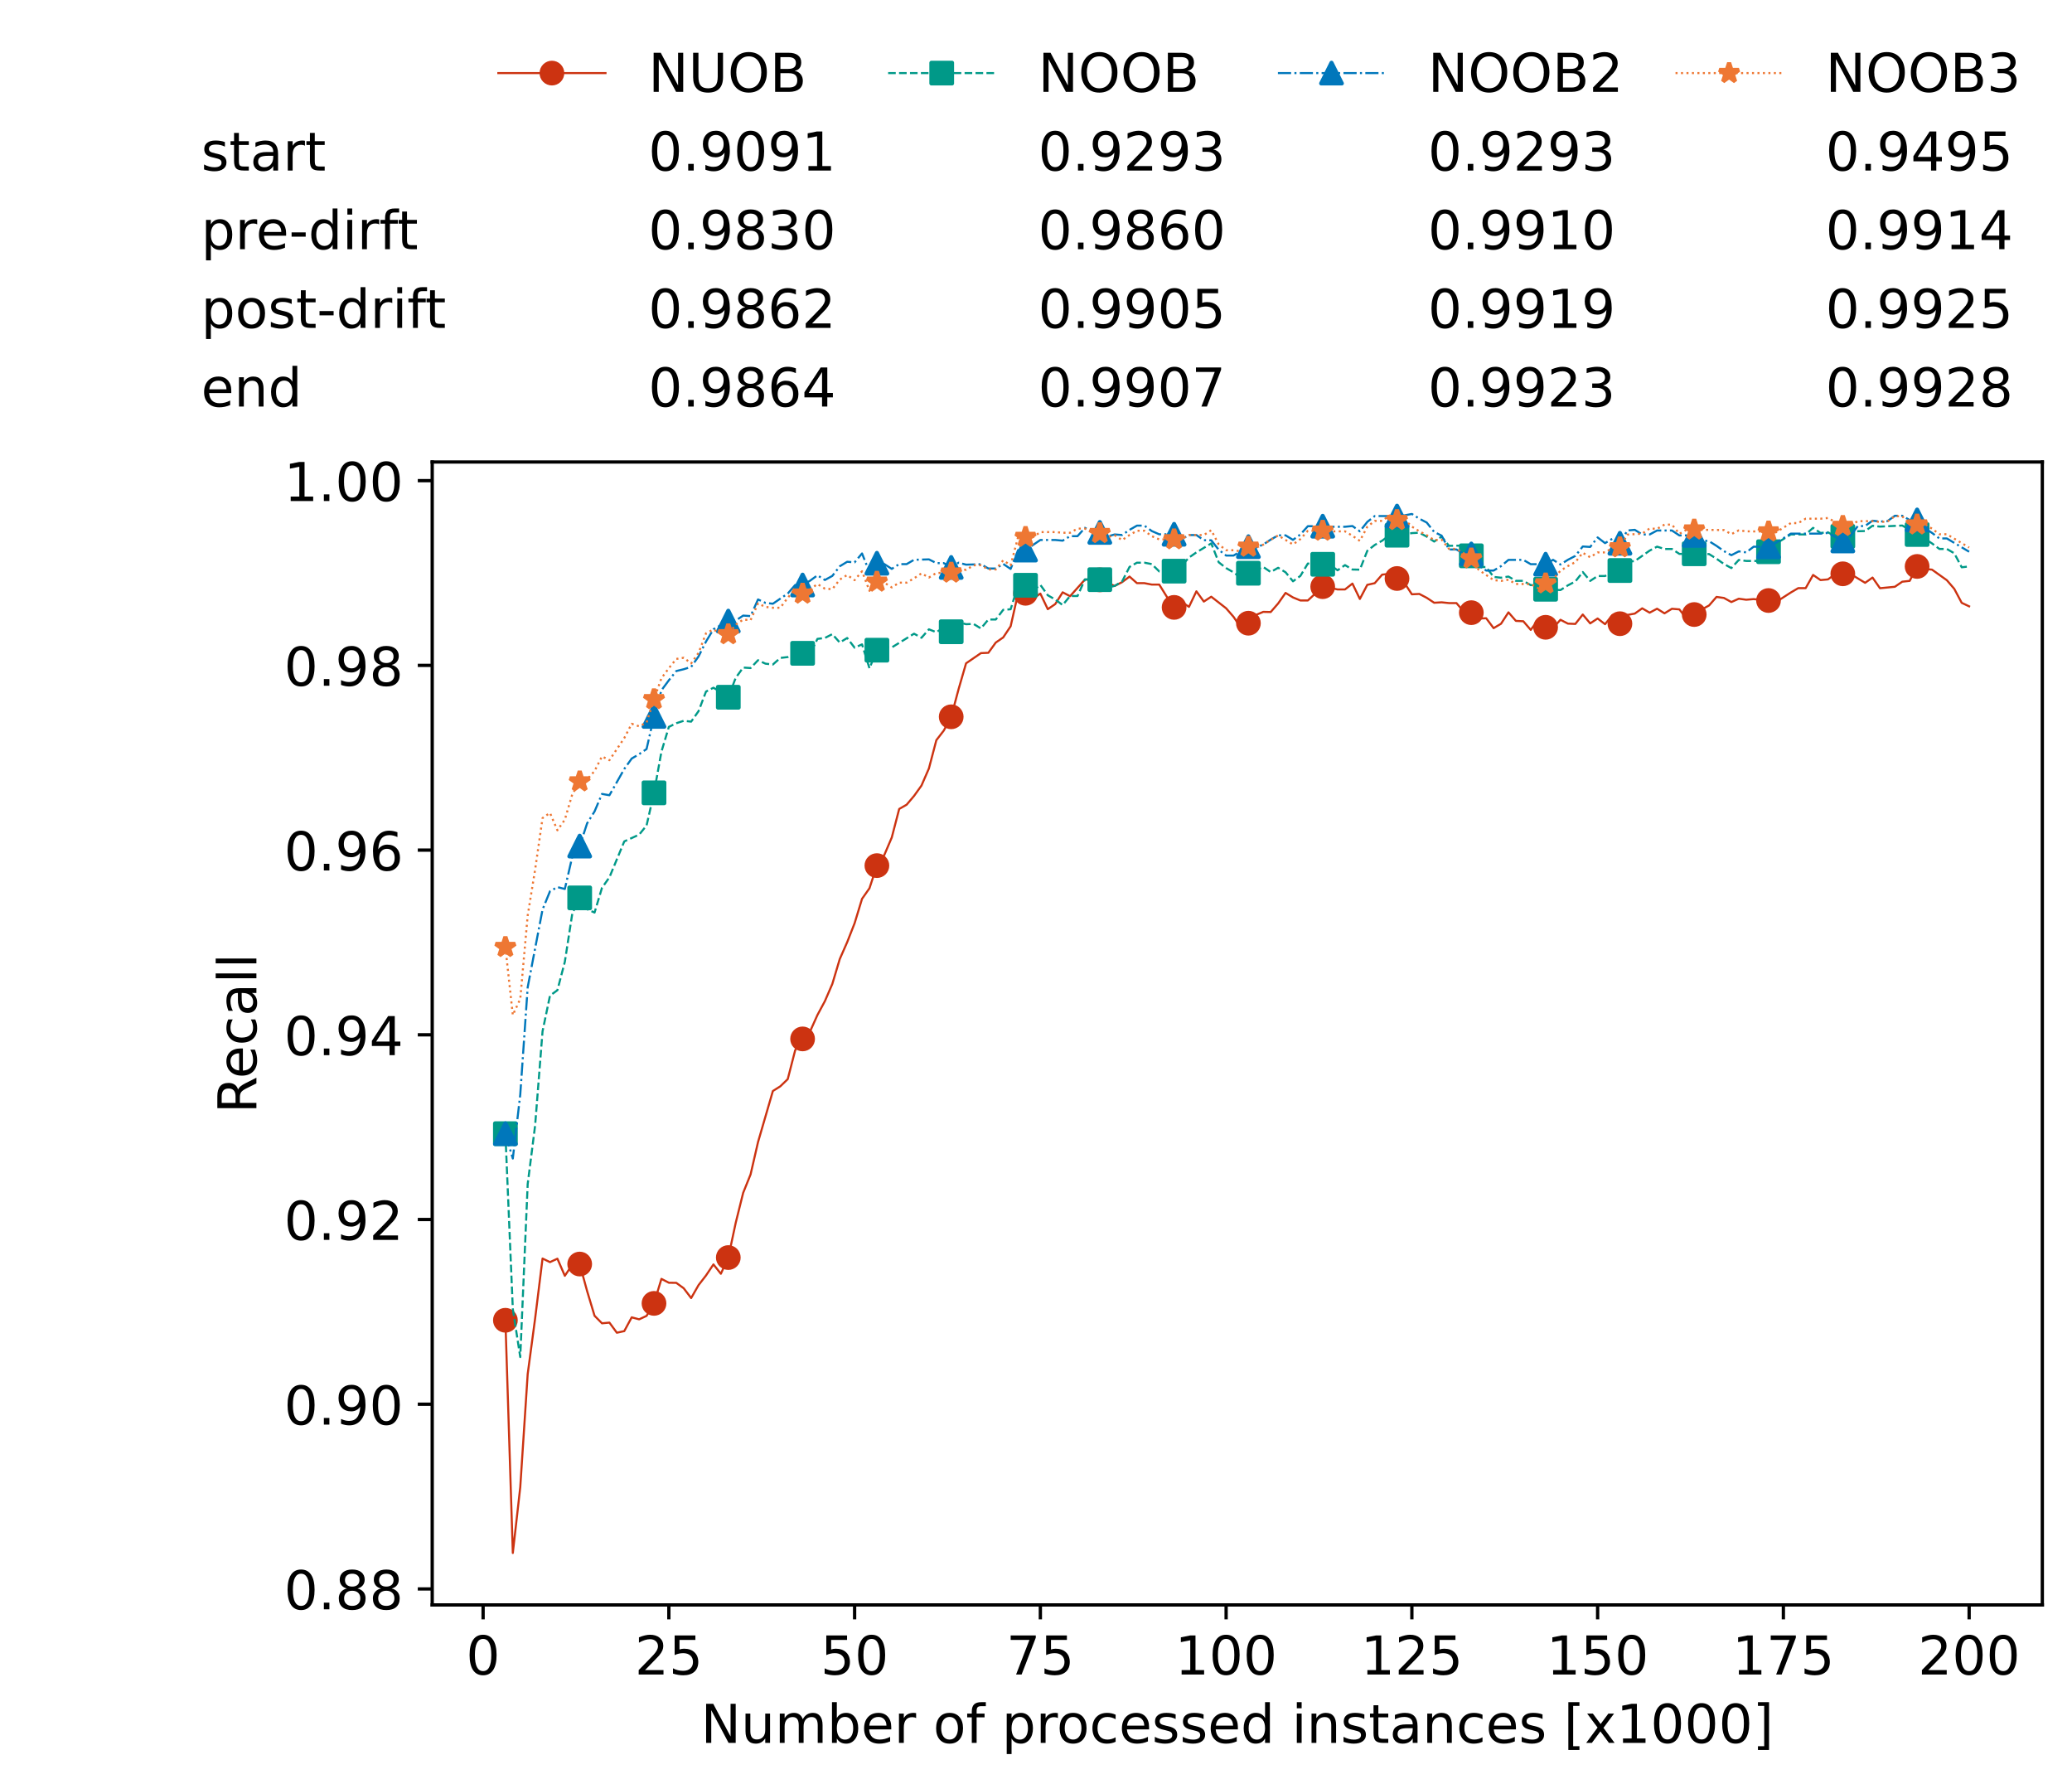 <?xml version="1.0" encoding="utf-8" standalone="no"?>
<!DOCTYPE svg PUBLIC "-//W3C//DTD SVG 1.1//EN"
  "http://www.w3.org/Graphics/SVG/1.1/DTD/svg11.dtd">
<!-- Created with matplotlib (https://matplotlib.org/) -->
<svg height="432.615pt" version="1.1" viewBox="0 0 502.65 432.615" width="502.65pt" xmlns="http://www.w3.org/2000/svg" xmlns:xlink="http://www.w3.org/1999/xlink">
 <defs>
  <style type="text/css">*{stroke-linecap:butt;stroke-linejoin:round;}</style>
 </defs>
 <g id="figure_1">
  <g id="patch_1">
   <path d="M 0 432.615 
L 502.65 432.615 
L 502.65 0 
L 0 0 
z
" style="fill:#ffffff;"/>
  </g>
  <g id="axes_1">
   <g id="patch_2">
    <path d="M 104.85 389.252 
L 495.45 389.252 
L 495.45 112.052 
L 104.85 112.052 
z
" style="fill:#ffffff;"/>
   </g>
   <g id="matplotlib.axis_1">
    <g id="xtick_1">
     <g id="line2d_1">
      <defs>
       <path d="M 0 0 
L 0 3.5 
" id="mb2f8f32877" style="stroke:#000000;stroke-width:0.8;"/>
      </defs>
      <g>
       <use style="stroke:#000000;stroke-width:0.8;" x="117.197" xlink:href="#mb2f8f32877" y="389.252"/>
      </g>
     </g>
     <g id="text_1">
      <!-- 0 -->
      <g transform="translate(113.061 406.13)scale(0.13 -0.13)">
       <defs>
        <path d="M 31.781 66.406 
Q 24.172 66.406 20.328 58.906 
Q 16.5 51.422 16.5 36.375 
Q 16.5 21.391 20.328 13.891 
Q 24.172 6.391 31.781 6.391 
Q 39.453 6.391 43.281 13.891 
Q 47.125 21.391 47.125 36.375 
Q 47.125 51.422 43.281 58.906 
Q 39.453 66.406 31.781 66.406 
z
M 31.781 74.219 
Q 44.047 74.219 50.516 64.516 
Q 56.984 54.828 56.984 36.375 
Q 56.984 17.969 50.516 8.266 
Q 44.047 -1.422 31.781 -1.422 
Q 19.531 -1.422 13.062 8.266 
Q 6.594 17.969 6.594 36.375 
Q 6.594 54.828 13.062 64.516 
Q 19.531 74.219 31.781 74.219 
z
" id="DejaVuSans-48"/>
       </defs>
       <use xlink:href="#DejaVuSans-48"/>
      </g>
     </g>
    </g>
    <g id="xtick_2">
     <g id="line2d_2">
      <g>
       <use style="stroke:#000000;stroke-width:0.8;" x="162.259" xlink:href="#mb2f8f32877" y="389.252"/>
      </g>
     </g>
     <g id="text_2">
      <!-- 25 -->
      <g transform="translate(153.988 406.13)scale(0.13 -0.13)">
       <defs>
        <path d="M 19.188 8.297 
L 53.609 8.297 
L 53.609 0 
L 7.328 0 
L 7.328 8.297 
Q 12.938 14.109 22.625 23.891 
Q 32.328 33.688 34.812 36.531 
Q 39.547 41.844 41.422 45.531 
Q 43.312 49.219 43.312 52.781 
Q 43.312 58.594 39.234 62.25 
Q 35.156 65.922 28.609 65.922 
Q 23.969 65.922 18.812 64.312 
Q 13.672 62.703 7.812 59.422 
L 7.812 69.391 
Q 13.766 71.781 18.938 73 
Q 24.125 74.219 28.422 74.219 
Q 39.75 74.219 46.484 68.547 
Q 53.219 62.891 53.219 53.422 
Q 53.219 48.922 51.531 44.891 
Q 49.859 40.875 45.406 35.406 
Q 44.188 33.984 37.641 27.219 
Q 31.109 20.453 19.188 8.297 
z
" id="DejaVuSans-50"/>
        <path d="M 10.797 72.906 
L 49.516 72.906 
L 49.516 64.594 
L 19.828 64.594 
L 19.828 46.734 
Q 21.969 47.469 24.109 47.828 
Q 26.266 48.188 28.422 48.188 
Q 40.625 48.188 47.75 41.5 
Q 54.891 34.812 54.891 23.391 
Q 54.891 11.625 47.562 5.094 
Q 40.234 -1.422 26.906 -1.422 
Q 22.312 -1.422 17.547 -0.641 
Q 12.797 0.141 7.719 1.703 
L 7.719 11.625 
Q 12.109 9.234 16.797 8.062 
Q 21.484 6.891 26.703 6.891 
Q 35.156 6.891 40.078 11.328 
Q 45.016 15.766 45.016 23.391 
Q 45.016 31 40.078 35.438 
Q 35.156 39.891 26.703 39.891 
Q 22.75 39.891 18.812 39.016 
Q 14.891 38.141 10.797 36.281 
z
" id="DejaVuSans-53"/>
       </defs>
       <use xlink:href="#DejaVuSans-50"/>
       <use x="63.623" xlink:href="#DejaVuSans-53"/>
      </g>
     </g>
    </g>
    <g id="xtick_3">
     <g id="line2d_3">
      <g>
       <use style="stroke:#000000;stroke-width:0.8;" x="207.322" xlink:href="#mb2f8f32877" y="389.252"/>
      </g>
     </g>
     <g id="text_3">
      <!-- 50 -->
      <g transform="translate(199.05 406.13)scale(0.13 -0.13)">
       <use xlink:href="#DejaVuSans-53"/>
       <use x="63.623" xlink:href="#DejaVuSans-48"/>
      </g>
     </g>
    </g>
    <g id="xtick_4">
     <g id="line2d_4">
      <g>
       <use style="stroke:#000000;stroke-width:0.8;" x="252.384" xlink:href="#mb2f8f32877" y="389.252"/>
      </g>
     </g>
     <g id="text_4">
      <!-- 75 -->
      <g transform="translate(244.113 406.13)scale(0.13 -0.13)">
       <defs>
        <path d="M 8.203 72.906 
L 55.078 72.906 
L 55.078 68.703 
L 28.609 0 
L 18.312 0 
L 43.219 64.594 
L 8.203 64.594 
z
" id="DejaVuSans-55"/>
       </defs>
       <use xlink:href="#DejaVuSans-55"/>
       <use x="63.623" xlink:href="#DejaVuSans-53"/>
      </g>
     </g>
    </g>
    <g id="xtick_5">
     <g id="line2d_5">
      <g>
       <use style="stroke:#000000;stroke-width:0.8;" x="297.446" xlink:href="#mb2f8f32877" y="389.252"/>
      </g>
     </g>
     <g id="text_5">
      <!-- 100 -->
      <g transform="translate(285.039 406.13)scale(0.13 -0.13)">
       <defs>
        <path d="M 12.406 8.297 
L 28.516 8.297 
L 28.516 63.922 
L 10.984 60.406 
L 10.984 69.391 
L 28.422 72.906 
L 38.281 72.906 
L 38.281 8.297 
L 54.391 8.297 
L 54.391 0 
L 12.406 0 
z
" id="DejaVuSans-49"/>
       </defs>
       <use xlink:href="#DejaVuSans-49"/>
       <use x="63.623" xlink:href="#DejaVuSans-48"/>
       <use x="127.246" xlink:href="#DejaVuSans-48"/>
      </g>
     </g>
    </g>
    <g id="xtick_6">
     <g id="line2d_6">
      <g>
       <use style="stroke:#000000;stroke-width:0.8;" x="342.509" xlink:href="#mb2f8f32877" y="389.252"/>
      </g>
     </g>
     <g id="text_6">
      <!-- 125 -->
      <g transform="translate(330.102 406.13)scale(0.13 -0.13)">
       <use xlink:href="#DejaVuSans-49"/>
       <use x="63.623" xlink:href="#DejaVuSans-50"/>
       <use x="127.246" xlink:href="#DejaVuSans-53"/>
      </g>
     </g>
    </g>
    <g id="xtick_7">
     <g id="line2d_7">
      <g>
       <use style="stroke:#000000;stroke-width:0.8;" x="387.571" xlink:href="#mb2f8f32877" y="389.252"/>
      </g>
     </g>
     <g id="text_7">
      <!-- 150 -->
      <g transform="translate(375.164 406.13)scale(0.13 -0.13)">
       <use xlink:href="#DejaVuSans-49"/>
       <use x="63.623" xlink:href="#DejaVuSans-53"/>
       <use x="127.246" xlink:href="#DejaVuSans-48"/>
      </g>
     </g>
    </g>
    <g id="xtick_8">
     <g id="line2d_8">
      <g>
       <use style="stroke:#000000;stroke-width:0.8;" x="432.633" xlink:href="#mb2f8f32877" y="389.252"/>
      </g>
     </g>
     <g id="text_8">
      <!-- 175 -->
      <g transform="translate(420.226 406.13)scale(0.13 -0.13)">
       <use xlink:href="#DejaVuSans-49"/>
       <use x="63.623" xlink:href="#DejaVuSans-55"/>
       <use x="127.246" xlink:href="#DejaVuSans-53"/>
      </g>
     </g>
    </g>
    <g id="xtick_9">
     <g id="line2d_9">
      <g>
       <use style="stroke:#000000;stroke-width:0.8;" x="477.695" xlink:href="#mb2f8f32877" y="389.252"/>
      </g>
     </g>
     <g id="text_9">
      <!-- 200 -->
      <g transform="translate(465.289 406.13)scale(0.13 -0.13)">
       <use xlink:href="#DejaVuSans-50"/>
       <use x="63.623" xlink:href="#DejaVuSans-48"/>
       <use x="127.246" xlink:href="#DejaVuSans-48"/>
      </g>
     </g>
    </g>
    <g id="text_10">
     <!-- Number of processed instances [x1000] -->
     <g transform="translate(170.025 422.711)scale(0.13 -0.13)">
      <defs>
       <path d="M 9.812 72.906 
L 23.094 72.906 
L 55.422 11.922 
L 55.422 72.906 
L 64.984 72.906 
L 64.984 0 
L 51.703 0 
L 19.391 60.984 
L 19.391 0 
L 9.812 0 
z
" id="DejaVuSans-78"/>
       <path d="M 8.5 21.578 
L 8.5 54.688 
L 17.484 54.688 
L 17.484 21.922 
Q 17.484 14.156 20.5 10.266 
Q 23.531 6.391 29.594 6.391 
Q 36.859 6.391 41.078 11.031 
Q 45.312 15.672 45.312 23.688 
L 45.312 54.688 
L 54.297 54.688 
L 54.297 0 
L 45.312 0 
L 45.312 8.406 
Q 42.047 3.422 37.719 1 
Q 33.406 -1.422 27.688 -1.422 
Q 18.266 -1.422 13.375 4.438 
Q 8.5 10.297 8.5 21.578 
z
M 31.109 56 
z
" id="DejaVuSans-117"/>
       <path d="M 52 44.188 
Q 55.375 50.25 60.062 53.125 
Q 64.75 56 71.094 56 
Q 79.641 56 84.281 50.016 
Q 88.922 44.047 88.922 33.016 
L 88.922 0 
L 79.891 0 
L 79.891 32.719 
Q 79.891 40.578 77.094 44.375 
Q 74.312 48.188 68.609 48.188 
Q 61.625 48.188 57.562 43.547 
Q 53.516 38.922 53.516 30.906 
L 53.516 0 
L 44.484 0 
L 44.484 32.719 
Q 44.484 40.625 41.703 44.406 
Q 38.922 48.188 33.109 48.188 
Q 26.219 48.188 22.156 43.531 
Q 18.109 38.875 18.109 30.906 
L 18.109 0 
L 9.078 0 
L 9.078 54.688 
L 18.109 54.688 
L 18.109 46.188 
Q 21.188 51.219 25.484 53.609 
Q 29.781 56 35.688 56 
Q 41.656 56 45.828 52.969 
Q 50 49.953 52 44.188 
z
" id="DejaVuSans-109"/>
       <path d="M 48.688 27.297 
Q 48.688 37.203 44.609 42.844 
Q 40.531 48.484 33.406 48.484 
Q 26.266 48.484 22.188 42.844 
Q 18.109 37.203 18.109 27.297 
Q 18.109 17.391 22.188 11.75 
Q 26.266 6.109 33.406 6.109 
Q 40.531 6.109 44.609 11.75 
Q 48.688 17.391 48.688 27.297 
z
M 18.109 46.391 
Q 20.953 51.266 25.266 53.625 
Q 29.594 56 35.594 56 
Q 45.562 56 51.781 48.094 
Q 58.016 40.188 58.016 27.297 
Q 58.016 14.406 51.781 6.484 
Q 45.562 -1.422 35.594 -1.422 
Q 29.594 -1.422 25.266 0.953 
Q 20.953 3.328 18.109 8.203 
L 18.109 0 
L 9.078 0 
L 9.078 75.984 
L 18.109 75.984 
z
" id="DejaVuSans-98"/>
       <path d="M 56.203 29.594 
L 56.203 25.203 
L 14.891 25.203 
Q 15.484 15.922 20.484 11.062 
Q 25.484 6.203 34.422 6.203 
Q 39.594 6.203 44.453 7.469 
Q 49.312 8.734 54.109 11.281 
L 54.109 2.781 
Q 49.266 0.734 44.188 -0.344 
Q 39.109 -1.422 33.891 -1.422 
Q 20.797 -1.422 13.156 6.188 
Q 5.516 13.812 5.516 26.812 
Q 5.516 40.234 12.766 48.109 
Q 20.016 56 32.328 56 
Q 43.359 56 49.781 48.891 
Q 56.203 41.797 56.203 29.594 
z
M 47.219 32.234 
Q 47.125 39.594 43.094 43.984 
Q 39.062 48.391 32.422 48.391 
Q 24.906 48.391 20.391 44.141 
Q 15.875 39.891 15.188 32.172 
z
" id="DejaVuSans-101"/>
       <path d="M 41.109 46.297 
Q 39.594 47.172 37.812 47.578 
Q 36.031 48 33.891 48 
Q 26.266 48 22.188 43.047 
Q 18.109 38.094 18.109 28.812 
L 18.109 0 
L 9.078 0 
L 9.078 54.688 
L 18.109 54.688 
L 18.109 46.188 
Q 20.953 51.172 25.484 53.578 
Q 30.031 56 36.531 56 
Q 37.453 56 38.578 55.875 
Q 39.703 55.766 41.062 55.516 
z
" id="DejaVuSans-114"/>
       <path id="DejaVuSans-32"/>
       <path d="M 30.609 48.391 
Q 23.391 48.391 19.188 42.75 
Q 14.984 37.109 14.984 27.297 
Q 14.984 17.484 19.156 11.844 
Q 23.344 6.203 30.609 6.203 
Q 37.797 6.203 41.984 11.859 
Q 46.188 17.531 46.188 27.297 
Q 46.188 37.016 41.984 42.703 
Q 37.797 48.391 30.609 48.391 
z
M 30.609 56 
Q 42.328 56 49.016 48.375 
Q 55.719 40.766 55.719 27.297 
Q 55.719 13.875 49.016 6.219 
Q 42.328 -1.422 30.609 -1.422 
Q 18.844 -1.422 12.172 6.219 
Q 5.516 13.875 5.516 27.297 
Q 5.516 40.766 12.172 48.375 
Q 18.844 56 30.609 56 
z
" id="DejaVuSans-111"/>
       <path d="M 37.109 75.984 
L 37.109 68.5 
L 28.516 68.5 
Q 23.688 68.5 21.797 66.547 
Q 19.922 64.594 19.922 59.516 
L 19.922 54.688 
L 34.719 54.688 
L 34.719 47.703 
L 19.922 47.703 
L 19.922 0 
L 10.891 0 
L 10.891 47.703 
L 2.297 47.703 
L 2.297 54.688 
L 10.891 54.688 
L 10.891 58.5 
Q 10.891 67.625 15.141 71.797 
Q 19.391 75.984 28.609 75.984 
z
" id="DejaVuSans-102"/>
       <path d="M 18.109 8.203 
L 18.109 -20.797 
L 9.078 -20.797 
L 9.078 54.688 
L 18.109 54.688 
L 18.109 46.391 
Q 20.953 51.266 25.266 53.625 
Q 29.594 56 35.594 56 
Q 45.562 56 51.781 48.094 
Q 58.016 40.188 58.016 27.297 
Q 58.016 14.406 51.781 6.484 
Q 45.562 -1.422 35.594 -1.422 
Q 29.594 -1.422 25.266 0.953 
Q 20.953 3.328 18.109 8.203 
z
M 48.688 27.297 
Q 48.688 37.203 44.609 42.844 
Q 40.531 48.484 33.406 48.484 
Q 26.266 48.484 22.188 42.844 
Q 18.109 37.203 18.109 27.297 
Q 18.109 17.391 22.188 11.75 
Q 26.266 6.109 33.406 6.109 
Q 40.531 6.109 44.609 11.75 
Q 48.688 17.391 48.688 27.297 
z
" id="DejaVuSans-112"/>
       <path d="M 48.781 52.594 
L 48.781 44.188 
Q 44.969 46.297 41.141 47.344 
Q 37.312 48.391 33.406 48.391 
Q 24.656 48.391 19.812 42.844 
Q 14.984 37.312 14.984 27.297 
Q 14.984 17.281 19.812 11.734 
Q 24.656 6.203 33.406 6.203 
Q 37.312 6.203 41.141 7.25 
Q 44.969 8.297 48.781 10.406 
L 48.781 2.094 
Q 45.016 0.344 40.984 -0.531 
Q 36.969 -1.422 32.422 -1.422 
Q 20.062 -1.422 12.781 6.344 
Q 5.516 14.109 5.516 27.297 
Q 5.516 40.672 12.859 48.328 
Q 20.219 56 33.016 56 
Q 37.156 56 41.109 55.141 
Q 45.062 54.297 48.781 52.594 
z
" id="DejaVuSans-99"/>
       <path d="M 44.281 53.078 
L 44.281 44.578 
Q 40.484 46.531 36.375 47.5 
Q 32.281 48.484 27.875 48.484 
Q 21.188 48.484 17.844 46.438 
Q 14.5 44.391 14.5 40.281 
Q 14.5 37.156 16.891 35.375 
Q 19.281 33.594 26.516 31.984 
L 29.594 31.297 
Q 39.156 29.25 43.188 25.516 
Q 47.219 21.781 47.219 15.094 
Q 47.219 7.469 41.188 3.016 
Q 35.156 -1.422 24.609 -1.422 
Q 20.219 -1.422 15.453 -0.562 
Q 10.688 0.297 5.422 2 
L 5.422 11.281 
Q 10.406 8.688 15.234 7.391 
Q 20.062 6.109 24.812 6.109 
Q 31.156 6.109 34.562 8.281 
Q 37.984 10.453 37.984 14.406 
Q 37.984 18.062 35.516 20.016 
Q 33.062 21.969 24.703 23.781 
L 21.578 24.516 
Q 13.234 26.266 9.516 29.906 
Q 5.812 33.547 5.812 39.891 
Q 5.812 47.609 11.281 51.797 
Q 16.75 56 26.812 56 
Q 31.781 56 36.172 55.266 
Q 40.578 54.547 44.281 53.078 
z
" id="DejaVuSans-115"/>
       <path d="M 45.406 46.391 
L 45.406 75.984 
L 54.391 75.984 
L 54.391 0 
L 45.406 0 
L 45.406 8.203 
Q 42.578 3.328 38.25 0.953 
Q 33.938 -1.422 27.875 -1.422 
Q 17.969 -1.422 11.734 6.484 
Q 5.516 14.406 5.516 27.297 
Q 5.516 40.188 11.734 48.094 
Q 17.969 56 27.875 56 
Q 33.938 56 38.25 53.625 
Q 42.578 51.266 45.406 46.391 
z
M 14.797 27.297 
Q 14.797 17.391 18.875 11.75 
Q 22.953 6.109 30.078 6.109 
Q 37.203 6.109 41.297 11.75 
Q 45.406 17.391 45.406 27.297 
Q 45.406 37.203 41.297 42.844 
Q 37.203 48.484 30.078 48.484 
Q 22.953 48.484 18.875 42.844 
Q 14.797 37.203 14.797 27.297 
z
" id="DejaVuSans-100"/>
       <path d="M 9.422 54.688 
L 18.406 54.688 
L 18.406 0 
L 9.422 0 
z
M 9.422 75.984 
L 18.406 75.984 
L 18.406 64.594 
L 9.422 64.594 
z
" id="DejaVuSans-105"/>
       <path d="M 54.891 33.016 
L 54.891 0 
L 45.906 0 
L 45.906 32.719 
Q 45.906 40.484 42.875 44.328 
Q 39.844 48.188 33.797 48.188 
Q 26.516 48.188 22.312 43.547 
Q 18.109 38.922 18.109 30.906 
L 18.109 0 
L 9.078 0 
L 9.078 54.688 
L 18.109 54.688 
L 18.109 46.188 
Q 21.344 51.125 25.703 53.562 
Q 30.078 56 35.797 56 
Q 45.219 56 50.047 50.172 
Q 54.891 44.344 54.891 33.016 
z
" id="DejaVuSans-110"/>
       <path d="M 18.312 70.219 
L 18.312 54.688 
L 36.812 54.688 
L 36.812 47.703 
L 18.312 47.703 
L 18.312 18.016 
Q 18.312 11.328 20.141 9.422 
Q 21.969 7.516 27.594 7.516 
L 36.812 7.516 
L 36.812 0 
L 27.594 0 
Q 17.188 0 13.234 3.875 
Q 9.281 7.766 9.281 18.016 
L 9.281 47.703 
L 2.688 47.703 
L 2.688 54.688 
L 9.281 54.688 
L 9.281 70.219 
z
" id="DejaVuSans-116"/>
       <path d="M 34.281 27.484 
Q 23.391 27.484 19.188 25 
Q 14.984 22.516 14.984 16.5 
Q 14.984 11.719 18.141 8.906 
Q 21.297 6.109 26.703 6.109 
Q 34.188 6.109 38.703 11.406 
Q 43.219 16.703 43.219 25.484 
L 43.219 27.484 
z
M 52.203 31.203 
L 52.203 0 
L 43.219 0 
L 43.219 8.297 
Q 40.141 3.328 35.547 0.953 
Q 30.953 -1.422 24.312 -1.422 
Q 15.922 -1.422 10.953 3.297 
Q 6 8.016 6 15.922 
Q 6 25.141 12.172 29.828 
Q 18.359 34.516 30.609 34.516 
L 43.219 34.516 
L 43.219 35.406 
Q 43.219 41.609 39.141 45 
Q 35.062 48.391 27.688 48.391 
Q 23 48.391 18.547 47.266 
Q 14.109 46.141 10.016 43.891 
L 10.016 52.203 
Q 14.938 54.109 19.578 55.047 
Q 24.219 56 28.609 56 
Q 40.484 56 46.344 49.844 
Q 52.203 43.703 52.203 31.203 
z
" id="DejaVuSans-97"/>
       <path d="M 8.594 75.984 
L 29.297 75.984 
L 29.297 69 
L 17.578 69 
L 17.578 -6.203 
L 29.297 -6.203 
L 29.297 -13.188 
L 8.594 -13.188 
z
" id="DejaVuSans-91"/>
       <path d="M 54.891 54.688 
L 35.109 28.078 
L 55.906 0 
L 45.312 0 
L 29.391 21.484 
L 13.484 0 
L 2.875 0 
L 24.125 28.609 
L 4.688 54.688 
L 15.281 54.688 
L 29.781 35.203 
L 44.281 54.688 
z
" id="DejaVuSans-120"/>
       <path d="M 30.422 75.984 
L 30.422 -13.188 
L 9.719 -13.188 
L 9.719 -6.203 
L 21.391 -6.203 
L 21.391 69 
L 9.719 69 
L 9.719 75.984 
z
" id="DejaVuSans-93"/>
      </defs>
      <use xlink:href="#DejaVuSans-78"/>
      <use x="74.805" xlink:href="#DejaVuSans-117"/>
      <use x="138.184" xlink:href="#DejaVuSans-109"/>
      <use x="235.596" xlink:href="#DejaVuSans-98"/>
      <use x="299.072" xlink:href="#DejaVuSans-101"/>
      <use x="360.596" xlink:href="#DejaVuSans-114"/>
      <use x="401.709" xlink:href="#DejaVuSans-32"/>
      <use x="433.496" xlink:href="#DejaVuSans-111"/>
      <use x="494.678" xlink:href="#DejaVuSans-102"/>
      <use x="529.883" xlink:href="#DejaVuSans-32"/>
      <use x="561.67" xlink:href="#DejaVuSans-112"/>
      <use x="625.146" xlink:href="#DejaVuSans-114"/>
      <use x="664.01" xlink:href="#DejaVuSans-111"/>
      <use x="725.191" xlink:href="#DejaVuSans-99"/>
      <use x="780.172" xlink:href="#DejaVuSans-101"/>
      <use x="841.695" xlink:href="#DejaVuSans-115"/>
      <use x="893.795" xlink:href="#DejaVuSans-115"/>
      <use x="945.895" xlink:href="#DejaVuSans-101"/>
      <use x="1007.418" xlink:href="#DejaVuSans-100"/>
      <use x="1070.895" xlink:href="#DejaVuSans-32"/>
      <use x="1102.682" xlink:href="#DejaVuSans-105"/>
      <use x="1130.465" xlink:href="#DejaVuSans-110"/>
      <use x="1193.844" xlink:href="#DejaVuSans-115"/>
      <use x="1245.943" xlink:href="#DejaVuSans-116"/>
      <use x="1285.152" xlink:href="#DejaVuSans-97"/>
      <use x="1346.432" xlink:href="#DejaVuSans-110"/>
      <use x="1409.811" xlink:href="#DejaVuSans-99"/>
      <use x="1464.791" xlink:href="#DejaVuSans-101"/>
      <use x="1526.314" xlink:href="#DejaVuSans-115"/>
      <use x="1578.414" xlink:href="#DejaVuSans-32"/>
      <use x="1610.201" xlink:href="#DejaVuSans-91"/>
      <use x="1649.215" xlink:href="#DejaVuSans-120"/>
      <use x="1708.395" xlink:href="#DejaVuSans-49"/>
      <use x="1772.018" xlink:href="#DejaVuSans-48"/>
      <use x="1835.641" xlink:href="#DejaVuSans-48"/>
      <use x="1899.264" xlink:href="#DejaVuSans-48"/>
      <use x="1962.887" xlink:href="#DejaVuSans-93"/>
     </g>
    </g>
   </g>
   <g id="matplotlib.axis_2">
    <g id="ytick_1">
     <g id="line2d_10">
      <defs>
       <path d="M 0 0 
L -3.5 0 
" id="m401c56ef2c" style="stroke:#000000;stroke-width:0.8;"/>
      </defs>
      <g>
       <use style="stroke:#000000;stroke-width:0.8;" x="104.85" xlink:href="#m401c56ef2c" y="385.373"/>
      </g>
     </g>
     <g id="text_11">
      <!-- 0.88 -->
      <g transform="translate(68.905 390.312)scale(0.13 -0.13)">
       <defs>
        <path d="M 10.688 12.406 
L 21 12.406 
L 21 0 
L 10.688 0 
z
" id="DejaVuSans-46"/>
        <path d="M 31.781 34.625 
Q 24.75 34.625 20.719 30.859 
Q 16.703 27.094 16.703 20.516 
Q 16.703 13.922 20.719 10.156 
Q 24.75 6.391 31.781 6.391 
Q 38.812 6.391 42.859 10.172 
Q 46.922 13.969 46.922 20.516 
Q 46.922 27.094 42.891 30.859 
Q 38.875 34.625 31.781 34.625 
z
M 21.922 38.812 
Q 15.578 40.375 12.031 44.719 
Q 8.5 49.078 8.5 55.328 
Q 8.5 64.062 14.719 69.141 
Q 20.953 74.219 31.781 74.219 
Q 42.672 74.219 48.875 69.141 
Q 55.078 64.062 55.078 55.328 
Q 55.078 49.078 51.531 44.719 
Q 48 40.375 41.703 38.812 
Q 48.828 37.156 52.797 32.312 
Q 56.781 27.484 56.781 20.516 
Q 56.781 9.906 50.312 4.234 
Q 43.844 -1.422 31.781 -1.422 
Q 19.734 -1.422 13.25 4.234 
Q 6.781 9.906 6.781 20.516 
Q 6.781 27.484 10.781 32.312 
Q 14.797 37.156 21.922 38.812 
z
M 18.312 54.391 
Q 18.312 48.734 21.844 45.562 
Q 25.391 42.391 31.781 42.391 
Q 38.141 42.391 41.719 45.562 
Q 45.312 48.734 45.312 54.391 
Q 45.312 60.062 41.719 63.234 
Q 38.141 66.406 31.781 66.406 
Q 25.391 66.406 21.844 63.234 
Q 18.312 60.062 18.312 54.391 
z
" id="DejaVuSans-56"/>
       </defs>
       <use xlink:href="#DejaVuSans-48"/>
       <use x="63.623" xlink:href="#DejaVuSans-46"/>
       <use x="95.41" xlink:href="#DejaVuSans-56"/>
       <use x="159.033" xlink:href="#DejaVuSans-56"/>
      </g>
     </g>
    </g>
    <g id="ytick_2">
     <g id="line2d_11">
      <g>
       <use style="stroke:#000000;stroke-width:0.8;" x="104.85" xlink:href="#m401c56ef2c" y="340.573"/>
      </g>
     </g>
     <g id="text_12">
      <!-- 0.90 -->
      <g transform="translate(68.905 345.512)scale(0.13 -0.13)">
       <defs>
        <path d="M 10.984 1.516 
L 10.984 10.5 
Q 14.703 8.734 18.5 7.812 
Q 22.312 6.891 25.984 6.891 
Q 35.75 6.891 40.891 13.453 
Q 46.047 20.016 46.781 33.406 
Q 43.953 29.203 39.594 26.953 
Q 35.25 24.703 29.984 24.703 
Q 19.047 24.703 12.672 31.312 
Q 6.297 37.938 6.297 49.422 
Q 6.297 60.641 12.938 67.422 
Q 19.578 74.219 30.609 74.219 
Q 43.266 74.219 49.922 64.516 
Q 56.594 54.828 56.594 36.375 
Q 56.594 19.141 48.406 8.859 
Q 40.234 -1.422 26.422 -1.422 
Q 22.703 -1.422 18.891 -0.688 
Q 15.094 0.047 10.984 1.516 
z
M 30.609 32.422 
Q 37.25 32.422 41.125 36.953 
Q 45.016 41.5 45.016 49.422 
Q 45.016 57.281 41.125 61.844 
Q 37.25 66.406 30.609 66.406 
Q 23.969 66.406 20.094 61.844 
Q 16.219 57.281 16.219 49.422 
Q 16.219 41.5 20.094 36.953 
Q 23.969 32.422 30.609 32.422 
z
" id="DejaVuSans-57"/>
       </defs>
       <use xlink:href="#DejaVuSans-48"/>
       <use x="63.623" xlink:href="#DejaVuSans-46"/>
       <use x="95.41" xlink:href="#DejaVuSans-57"/>
       <use x="159.033" xlink:href="#DejaVuSans-48"/>
      </g>
     </g>
    </g>
    <g id="ytick_3">
     <g id="line2d_12">
      <g>
       <use style="stroke:#000000;stroke-width:0.8;" x="104.85" xlink:href="#m401c56ef2c" y="295.774"/>
      </g>
     </g>
     <g id="text_13">
      <!-- 0.92 -->
      <g transform="translate(68.905 300.713)scale(0.13 -0.13)">
       <use xlink:href="#DejaVuSans-48"/>
       <use x="63.623" xlink:href="#DejaVuSans-46"/>
       <use x="95.41" xlink:href="#DejaVuSans-57"/>
       <use x="159.033" xlink:href="#DejaVuSans-50"/>
      </g>
     </g>
    </g>
    <g id="ytick_4">
     <g id="line2d_13">
      <g>
       <use style="stroke:#000000;stroke-width:0.8;" x="104.85" xlink:href="#m401c56ef2c" y="250.975"/>
      </g>
     </g>
     <g id="text_14">
      <!-- 0.94 -->
      <g transform="translate(68.905 255.914)scale(0.13 -0.13)">
       <defs>
        <path d="M 37.797 64.312 
L 12.891 25.391 
L 37.797 25.391 
z
M 35.203 72.906 
L 47.609 72.906 
L 47.609 25.391 
L 58.016 25.391 
L 58.016 17.188 
L 47.609 17.188 
L 47.609 0 
L 37.797 0 
L 37.797 17.188 
L 4.891 17.188 
L 4.891 26.703 
z
" id="DejaVuSans-52"/>
       </defs>
       <use xlink:href="#DejaVuSans-48"/>
       <use x="63.623" xlink:href="#DejaVuSans-46"/>
       <use x="95.41" xlink:href="#DejaVuSans-57"/>
       <use x="159.033" xlink:href="#DejaVuSans-52"/>
      </g>
     </g>
    </g>
    <g id="ytick_5">
     <g id="line2d_14">
      <g>
       <use style="stroke:#000000;stroke-width:0.8;" x="104.85" xlink:href="#m401c56ef2c" y="206.176"/>
      </g>
     </g>
     <g id="text_15">
      <!-- 0.96 -->
      <g transform="translate(68.905 211.115)scale(0.13 -0.13)">
       <defs>
        <path d="M 33.016 40.375 
Q 26.375 40.375 22.484 35.828 
Q 18.609 31.297 18.609 23.391 
Q 18.609 15.531 22.484 10.953 
Q 26.375 6.391 33.016 6.391 
Q 39.656 6.391 43.531 10.953 
Q 47.406 15.531 47.406 23.391 
Q 47.406 31.297 43.531 35.828 
Q 39.656 40.375 33.016 40.375 
z
M 52.594 71.297 
L 52.594 62.312 
Q 48.875 64.062 45.094 64.984 
Q 41.312 65.922 37.594 65.922 
Q 27.828 65.922 22.672 59.328 
Q 17.531 52.734 16.797 39.406 
Q 19.672 43.656 24.016 45.922 
Q 28.375 48.188 33.594 48.188 
Q 44.578 48.188 50.953 41.516 
Q 57.328 34.859 57.328 23.391 
Q 57.328 12.156 50.688 5.359 
Q 44.047 -1.422 33.016 -1.422 
Q 20.359 -1.422 13.672 8.266 
Q 6.984 17.969 6.984 36.375 
Q 6.984 53.656 15.188 63.938 
Q 23.391 74.219 37.203 74.219 
Q 40.922 74.219 44.703 73.484 
Q 48.484 72.75 52.594 71.297 
z
" id="DejaVuSans-54"/>
       </defs>
       <use xlink:href="#DejaVuSans-48"/>
       <use x="63.623" xlink:href="#DejaVuSans-46"/>
       <use x="95.41" xlink:href="#DejaVuSans-57"/>
       <use x="159.033" xlink:href="#DejaVuSans-54"/>
      </g>
     </g>
    </g>
    <g id="ytick_6">
     <g id="line2d_15">
      <g>
       <use style="stroke:#000000;stroke-width:0.8;" x="104.85" xlink:href="#m401c56ef2c" y="161.376"/>
      </g>
     </g>
     <g id="text_16">
      <!-- 0.98 -->
      <g transform="translate(68.905 166.315)scale(0.13 -0.13)">
       <use xlink:href="#DejaVuSans-48"/>
       <use x="63.623" xlink:href="#DejaVuSans-46"/>
       <use x="95.41" xlink:href="#DejaVuSans-57"/>
       <use x="159.033" xlink:href="#DejaVuSans-56"/>
      </g>
     </g>
    </g>
    <g id="ytick_7">
     <g id="line2d_16">
      <g>
       <use style="stroke:#000000;stroke-width:0.8;" x="104.85" xlink:href="#m401c56ef2c" y="116.577"/>
      </g>
     </g>
     <g id="text_17">
      <!-- 1.00 -->
      <g transform="translate(68.905 121.516)scale(0.13 -0.13)">
       <use xlink:href="#DejaVuSans-49"/>
       <use x="63.623" xlink:href="#DejaVuSans-46"/>
       <use x="95.41" xlink:href="#DejaVuSans-48"/>
       <use x="159.033" xlink:href="#DejaVuSans-48"/>
      </g>
     </g>
    </g>
    <g id="text_18">
     <!-- Recall -->
     <g transform="translate(62.201 270.044)rotate(-90)scale(0.13 -0.13)">
      <defs>
       <path d="M 44.391 34.188 
Q 47.562 33.109 50.562 29.594 
Q 53.562 26.078 56.594 19.922 
L 66.609 0 
L 56 0 
L 46.688 18.703 
Q 43.062 26.031 39.672 28.422 
Q 36.281 30.812 30.422 30.812 
L 19.672 30.812 
L 19.672 0 
L 9.812 0 
L 9.812 72.906 
L 32.078 72.906 
Q 44.578 72.906 50.734 67.672 
Q 56.891 62.453 56.891 51.906 
Q 56.891 45.016 53.688 40.469 
Q 50.484 35.938 44.391 34.188 
z
M 19.672 64.797 
L 19.672 38.922 
L 32.078 38.922 
Q 39.203 38.922 42.844 42.219 
Q 46.484 45.516 46.484 51.906 
Q 46.484 58.297 42.844 61.547 
Q 39.203 64.797 32.078 64.797 
z
" id="DejaVuSans-82"/>
       <path d="M 9.422 75.984 
L 18.406 75.984 
L 18.406 0 
L 9.422 0 
z
" id="DejaVuSans-108"/>
      </defs>
      <use xlink:href="#DejaVuSans-82"/>
      <use x="64.982" xlink:href="#DejaVuSans-101"/>
      <use x="126.506" xlink:href="#DejaVuSans-99"/>
      <use x="181.486" xlink:href="#DejaVuSans-97"/>
      <use x="242.766" xlink:href="#DejaVuSans-108"/>
      <use x="270.549" xlink:href="#DejaVuSans-108"/>
     </g>
    </g>
   </g>
   <g id="line2d_17"/>
   <g id="line2d_18"/>
   <g id="line2d_19"/>
   <g id="line2d_20"/>
   <g id="line2d_21"/>
   <g id="line2d_22">
    <path clip-path="url(#p56ac58a14b)" d="M 122.605 320.21 
L 124.407 376.652 
L 126.21 360.696 
L 128.012 333.266 
L 129.815 319.794 
L 131.617 305.235 
L 133.419 306.109 
L 135.222 305.274 
L 137.024 309.425 
L 138.827 306.732 
L 140.629 306.574 
L 142.432 313.14 
L 144.234 319.118 
L 146.037 320.947 
L 147.839 320.776 
L 149.642 323.231 
L 151.444 322.839 
L 153.247 319.496 
L 155.049 319.985 
L 156.852 319.147 
L 158.654 316.115 
L 160.457 310.171 
L 162.259 311.107 
L 164.062 311.134 
L 165.864 312.451 
L 167.667 314.825 
L 169.469 311.674 
L 171.272 309.349 
L 173.074 306.661 
L 174.877 308.931 
L 176.679 305.001 
L 178.482 296.561 
L 180.284 289.308 
L 182.087 284.829 
L 183.889 277.001 
L 187.494 264.606 
L 189.297 263.467 
L 191.099 261.727 
L 192.902 254.727 
L 194.704 251.971 
L 196.507 250.171 
L 198.309 246.163 
L 200.112 242.81 
L 201.914 238.644 
L 203.717 232.611 
L 205.519 228.512 
L 207.322 223.912 
L 209.124 217.996 
L 210.927 215.43 
L 212.729 209.94 
L 214.532 207.348 
L 216.334 203.127 
L 218.137 196.199 
L 219.939 195.167 
L 221.742 193.038 
L 223.544 190.523 
L 225.347 186.376 
L 227.149 179.523 
L 228.952 177.19 
L 230.754 173.845 
L 232.557 167.096 
L 234.359 160.875 
L 237.964 158.404 
L 239.767 158.326 
L 241.569 155.837 
L 243.372 154.593 
L 245.174 151.894 
L 246.976 143.894 
L 248.779 143.894 
L 250.581 145.219 
L 252.384 143.97 
L 254.186 147.746 
L 255.989 146.515 
L 257.791 143.658 
L 259.594 144.596 
L 263.199 140.56 
L 266.804 140.633 
L 268.606 141.3 
L 270.409 142.116 
L 272.211 141.194 
L 274.014 139.84 
L 275.816 141.437 
L 277.619 141.437 
L 279.421 141.78 
L 281.224 141.78 
L 283.026 144.677 
L 284.829 147.312 
L 286.631 145.937 
L 288.434 147.186 
L 290.236 143.41 
L 292.039 145.899 
L 293.841 144.72 
L 297.446 147.53 
L 299.249 149.604 
L 301.051 152.271 
L 302.854 151.151 
L 304.656 149.151 
L 306.459 148.4 
L 308.261 148.44 
L 310.064 146.365 
L 311.866 143.801 
L 313.669 144.899 
L 315.471 145.636 
L 317.274 145.636 
L 320.879 142.287 
L 322.681 142.564 
L 324.484 142.959 
L 326.286 142.959 
L 328.089 141.537 
L 329.891 145.27 
L 331.694 141.842 
L 333.496 141.442 
L 335.299 139.368 
L 337.101 139.163 
L 340.706 141.373 
L 342.509 144.138 
L 344.311 144.05 
L 346.114 144.991 
L 347.916 146.189 
L 349.719 146.083 
L 351.521 146.268 
L 353.324 146.268 
L 355.126 148.375 
L 356.928 148.592 
L 358.731 150.029 
L 360.533 149.94 
L 362.336 152.348 
L 364.138 151.281 
L 365.941 148.514 
L 367.743 150.588 
L 369.546 150.678 
L 371.348 152.772 
L 373.151 150.31 
L 374.953 152.141 
L 376.756 152.292 
L 378.558 150.318 
L 380.361 151.249 
L 382.163 151.326 
L 383.966 149.041 
L 385.768 151.19 
L 387.571 150.006 
L 389.373 151.389 
L 391.176 149.155 
L 392.978 151.27 
L 394.781 149.145 
L 396.583 148.818 
L 398.386 147.54 
L 400.188 148.597 
L 401.991 147.631 
L 403.793 148.757 
L 405.596 147.648 
L 407.398 147.795 
L 409.201 150.104 
L 411.003 149.045 
L 412.806 147.828 
L 414.608 146.845 
L 416.411 144.771 
L 418.213 145.025 
L 420.016 146.016 
L 421.818 145.209 
L 423.621 145.455 
L 425.423 145.303 
L 429.028 145.646 
L 430.831 146.032 
L 434.436 143.701 
L 436.238 142.644 
L 438.041 142.644 
L 439.843 139.445 
L 441.646 140.689 
L 443.448 140.523 
L 445.251 139.232 
L 448.856 139.169 
L 452.461 141.353 
L 454.263 140.08 
L 456.066 142.664 
L 459.671 142.313 
L 461.473 141.082 
L 463.276 140.879 
L 465.078 137.379 
L 466.881 137.993 
L 468.683 138.154 
L 472.288 140.721 
L 474.09 142.814 
L 475.893 146.208 
L 477.695 147.057 
L 477.695 147.057 
" style="fill:none;stroke:#cc3311;stroke-linecap:square;stroke-width:0.5;"/>
    <defs>
     <path d="M 0 2.5 
C 0.663 2.5 1.299 2.237 1.768 1.768 
C 2.237 1.299 2.5 0.663 2.5 0 
C 2.5 -0.663 2.237 -1.299 1.768 -1.768 
C 1.299 -2.237 0.663 -2.5 0 -2.5 
C -0.663 -2.5 -1.299 -2.237 -1.768 -1.768 
C -2.237 -1.299 -2.5 -0.663 -2.5 0 
C -2.5 0.663 -2.237 1.299 -1.768 1.768 
C -1.299 2.237 -0.663 2.5 0 2.5 
z
" id="m97841ed921" style="stroke:#cc3311;"/>
    </defs>
    <g clip-path="url(#p56ac58a14b)">
     <use style="fill:#cc3311;stroke:#cc3311;" x="122.605" xlink:href="#m97841ed921" y="320.21"/>
     <use style="fill:#cc3311;stroke:#cc3311;" x="140.629" xlink:href="#m97841ed921" y="306.574"/>
     <use style="fill:#cc3311;stroke:#cc3311;" x="158.654" xlink:href="#m97841ed921" y="316.115"/>
     <use style="fill:#cc3311;stroke:#cc3311;" x="176.679" xlink:href="#m97841ed921" y="305.001"/>
     <use style="fill:#cc3311;stroke:#cc3311;" x="194.704" xlink:href="#m97841ed921" y="251.971"/>
     <use style="fill:#cc3311;stroke:#cc3311;" x="212.729" xlink:href="#m97841ed921" y="209.94"/>
     <use style="fill:#cc3311;stroke:#cc3311;" x="230.754" xlink:href="#m97841ed921" y="173.845"/>
     <use style="fill:#cc3311;stroke:#cc3311;" x="248.779" xlink:href="#m97841ed921" y="143.894"/>
     <use style="fill:#cc3311;stroke:#cc3311;" x="266.804" xlink:href="#m97841ed921" y="140.633"/>
     <use style="fill:#cc3311;stroke:#cc3311;" x="284.829" xlink:href="#m97841ed921" y="147.312"/>
     <use style="fill:#cc3311;stroke:#cc3311;" x="302.854" xlink:href="#m97841ed921" y="151.151"/>
     <use style="fill:#cc3311;stroke:#cc3311;" x="320.879" xlink:href="#m97841ed921" y="142.287"/>
     <use style="fill:#cc3311;stroke:#cc3311;" x="338.904" xlink:href="#m97841ed921" y="140.306"/>
     <use style="fill:#cc3311;stroke:#cc3311;" x="356.928" xlink:href="#m97841ed921" y="148.592"/>
     <use style="fill:#cc3311;stroke:#cc3311;" x="374.953" xlink:href="#m97841ed921" y="152.141"/>
     <use style="fill:#cc3311;stroke:#cc3311;" x="392.978" xlink:href="#m97841ed921" y="151.27"/>
     <use style="fill:#cc3311;stroke:#cc3311;" x="411.003" xlink:href="#m97841ed921" y="149.045"/>
     <use style="fill:#cc3311;stroke:#cc3311;" x="429.028" xlink:href="#m97841ed921" y="145.646"/>
     <use style="fill:#cc3311;stroke:#cc3311;" x="447.053" xlink:href="#m97841ed921" y="139.169"/>
     <use style="fill:#cc3311;stroke:#cc3311;" x="465.078" xlink:href="#m97841ed921" y="137.379"/>
    </g>
   </g>
   <g id="line2d_23"/>
   <g id="line2d_24"/>
   <g id="line2d_25"/>
   <g id="line2d_26"/>
   <g id="line2d_27">
    <path clip-path="url(#p56ac58a14b)" d="M 122.605 274.958 
L 124.407 317.505 
L 126.21 329.124 
L 128.012 287.187 
L 129.815 272.976 
L 131.617 250.128 
L 133.419 241.484 
L 135.222 240.156 
L 137.024 233.275 
L 138.827 221.605 
L 140.629 217.766 
L 142.432 220.534 
L 144.234 221.328 
L 146.037 215.327 
L 147.839 212.78 
L 151.444 204.071 
L 155.049 202.428 
L 156.852 200.21 
L 158.654 192.29 
L 160.457 182.313 
L 162.259 176.297 
L 164.062 175.406 
L 165.864 174.82 
L 167.667 175.022 
L 169.469 172.467 
L 171.272 167.727 
L 173.074 166.798 
L 174.877 167.855 
L 176.679 169.107 
L 178.482 164.387 
L 180.284 161.904 
L 182.087 162.021 
L 183.889 160.126 
L 185.692 160.963 
L 187.494 161.167 
L 189.297 159.57 
L 191.099 159.36 
L 192.902 158.453 
L 194.704 158.453 
L 196.507 158.566 
L 198.309 154.947 
L 200.112 154.729 
L 201.914 153.8 
L 203.717 155.834 
L 205.519 154.736 
L 207.322 157.089 
L 209.124 156.284 
L 210.927 162.085 
L 212.729 157.692 
L 214.532 156.897 
L 216.334 157.026 
L 221.742 153.694 
L 223.544 154.686 
L 225.347 152.631 
L 227.149 153.34 
L 228.952 152.173 
L 230.754 153.22 
L 232.557 150.911 
L 234.359 151.392 
L 236.162 151.318 
L 237.964 152.425 
L 239.767 150.253 
L 241.569 150.253 
L 243.372 147.9 
L 245.174 147.768 
L 246.976 141.948 
L 248.779 141.948 
L 250.581 143.232 
L 252.384 141.855 
L 254.186 144.372 
L 255.989 145.399 
L 257.791 146.748 
L 259.594 144.552 
L 261.396 144.552 
L 263.199 140.516 
L 266.804 140.589 
L 268.606 142.589 
L 270.409 142.087 
L 272.211 141.031 
L 274.014 137.496 
L 275.816 136.469 
L 277.619 136.469 
L 279.421 136.813 
L 281.224 138.595 
L 284.829 138.524 
L 286.631 137.214 
L 288.434 135.231 
L 290.236 133.973 
L 293.841 131.792 
L 295.644 136.363 
L 297.446 137.781 
L 299.249 138.818 
L 301.051 140.151 
L 302.854 139.031 
L 306.459 137.512 
L 308.261 138.742 
L 310.064 137.705 
L 311.866 138.793 
L 313.669 140.989 
L 315.471 139.671 
L 317.274 136.671 
L 319.076 136.86 
L 320.879 136.86 
L 322.681 136.999 
L 324.484 138.317 
L 326.286 137.058 
L 328.089 138.125 
L 329.891 138.165 
L 331.694 133.594 
L 333.496 132.176 
L 335.299 131.139 
L 337.101 129.806 
L 338.904 129.806 
L 340.706 129.641 
L 342.509 129.296 
L 344.311 129.208 
L 346.114 130.149 
L 347.916 131.347 
L 349.719 130.142 
L 351.521 132.382 
L 355.126 132.315 
L 356.928 134.804 
L 358.731 137.559 
L 360.533 137.514 
L 362.336 139.923 
L 364.138 140.114 
L 365.941 139.835 
L 367.743 140.873 
L 369.546 140.873 
L 371.348 141.919 
L 373.151 141.919 
L 374.953 142.91 
L 378.558 143.111 
L 380.361 141.969 
L 382.163 141.027 
L 383.966 138.742 
L 385.768 140.891 
L 387.571 139.707 
L 389.373 139.707 
L 391.176 138.62 
L 392.978 138.371 
L 394.781 136.246 
L 396.583 136.082 
L 400.188 133.547 
L 401.991 132.581 
L 403.793 133.144 
L 405.596 133.144 
L 407.398 134.337 
L 414.608 134.382 
L 416.411 135.513 
L 418.213 136.786 
L 420.016 137.777 
L 421.818 135.803 
L 423.621 136.049 
L 427.226 136.049 
L 429.028 133.809 
L 430.831 131.861 
L 434.436 129.621 
L 438.041 129.621 
L 439.843 128.021 
L 441.646 129.266 
L 443.448 129.1 
L 445.251 130.118 
L 447.053 130.086 
L 448.856 128.895 
L 452.461 128.793 
L 454.263 127.521 
L 456.066 127.721 
L 461.473 127.46 
L 466.881 130.613 
L 468.683 131.792 
L 470.485 133.141 
L 472.288 133.141 
L 474.09 134.188 
L 475.893 137.582 
L 477.695 137.384 
L 477.695 137.384 
" style="fill:none;stroke:#009988;stroke-dasharray:1.85,0.8;stroke-dashoffset:0;stroke-width:0.5;"/>
    <defs>
     <path d="M -2.5 2.5 
L 2.5 2.5 
L 2.5 -2.5 
L -2.5 -2.5 
z
" id="ma13f11a599" style="stroke:#009988;stroke-linejoin:miter;"/>
    </defs>
    <g clip-path="url(#p56ac58a14b)">
     <use style="fill:#009988;stroke:#009988;stroke-linejoin:miter;" x="122.605" xlink:href="#ma13f11a599" y="274.958"/>
     <use style="fill:#009988;stroke:#009988;stroke-linejoin:miter;" x="140.629" xlink:href="#ma13f11a599" y="217.766"/>
     <use style="fill:#009988;stroke:#009988;stroke-linejoin:miter;" x="158.654" xlink:href="#ma13f11a599" y="192.29"/>
     <use style="fill:#009988;stroke:#009988;stroke-linejoin:miter;" x="176.679" xlink:href="#ma13f11a599" y="169.107"/>
     <use style="fill:#009988;stroke:#009988;stroke-linejoin:miter;" x="194.704" xlink:href="#ma13f11a599" y="158.453"/>
     <use style="fill:#009988;stroke:#009988;stroke-linejoin:miter;" x="212.729" xlink:href="#ma13f11a599" y="157.692"/>
     <use style="fill:#009988;stroke:#009988;stroke-linejoin:miter;" x="230.754" xlink:href="#ma13f11a599" y="153.22"/>
     <use style="fill:#009988;stroke:#009988;stroke-linejoin:miter;" x="248.779" xlink:href="#ma13f11a599" y="141.948"/>
     <use style="fill:#009988;stroke:#009988;stroke-linejoin:miter;" x="266.804" xlink:href="#ma13f11a599" y="140.589"/>
     <use style="fill:#009988;stroke:#009988;stroke-linejoin:miter;" x="284.829" xlink:href="#ma13f11a599" y="138.524"/>
     <use style="fill:#009988;stroke:#009988;stroke-linejoin:miter;" x="302.854" xlink:href="#ma13f11a599" y="139.031"/>
     <use style="fill:#009988;stroke:#009988;stroke-linejoin:miter;" x="320.879" xlink:href="#ma13f11a599" y="136.86"/>
     <use style="fill:#009988;stroke:#009988;stroke-linejoin:miter;" x="338.904" xlink:href="#ma13f11a599" y="129.806"/>
     <use style="fill:#009988;stroke:#009988;stroke-linejoin:miter;" x="356.928" xlink:href="#ma13f11a599" y="134.804"/>
     <use style="fill:#009988;stroke:#009988;stroke-linejoin:miter;" x="374.953" xlink:href="#ma13f11a599" y="142.91"/>
     <use style="fill:#009988;stroke:#009988;stroke-linejoin:miter;" x="392.978" xlink:href="#ma13f11a599" y="138.371"/>
     <use style="fill:#009988;stroke:#009988;stroke-linejoin:miter;" x="411.003" xlink:href="#ma13f11a599" y="134.304"/>
     <use style="fill:#009988;stroke:#009988;stroke-linejoin:miter;" x="429.028" xlink:href="#ma13f11a599" y="133.809"/>
     <use style="fill:#009988;stroke:#009988;stroke-linejoin:miter;" x="447.053" xlink:href="#ma13f11a599" y="130.086"/>
     <use style="fill:#009988;stroke:#009988;stroke-linejoin:miter;" x="465.078" xlink:href="#ma13f11a599" y="129.631"/>
    </g>
   </g>
   <g id="line2d_28"/>
   <g id="line2d_29"/>
   <g id="line2d_30"/>
   <g id="line2d_31"/>
   <g id="line2d_32">
    <path clip-path="url(#p56ac58a14b)" d="M 122.605 274.958 
L 124.407 280.984 
L 126.21 265.479 
L 128.012 239.453 
L 131.617 220.594 
L 133.419 216.169 
L 135.222 215.148 
L 137.024 215.613 
L 138.827 207.783 
L 140.629 205.201 
L 142.432 199.682 
L 144.234 196.806 
L 146.037 192.557 
L 147.839 192.873 
L 151.444 186.505 
L 153.247 183.973 
L 155.049 182.908 
L 156.852 181.665 
L 158.654 173.746 
L 160.457 167.421 
L 162.259 164.99 
L 164.062 162.75 
L 165.864 162.311 
L 167.667 161.748 
L 169.469 159.194 
L 171.272 155.596 
L 173.074 152.612 
L 176.679 150.631 
L 178.482 150.511 
L 180.284 149.303 
L 182.087 149.42 
L 183.889 145.384 
L 185.692 146.222 
L 187.494 146.426 
L 191.099 143.96 
L 192.902 141.886 
L 194.704 141.886 
L 196.507 140.844 
L 198.309 139.534 
L 200.112 140.666 
L 201.914 139.681 
L 203.717 137.347 
L 205.519 136.249 
L 207.322 136.384 
L 209.124 134.231 
L 210.927 138.802 
L 212.729 136.606 
L 214.532 136.81 
L 216.334 137.973 
L 218.137 136.819 
L 219.939 136.819 
L 221.742 135.773 
L 225.347 135.666 
L 227.149 136.575 
L 228.952 136.575 
L 230.754 137.622 
L 232.557 136.468 
L 234.359 136.949 
L 237.964 136.851 
L 239.767 137.878 
L 241.569 137.878 
L 243.372 136.769 
L 245.174 137.987 
L 246.976 133.415 
L 248.779 133.415 
L 252.384 130.962 
L 255.989 130.962 
L 257.791 131.132 
L 259.594 130.034 
L 261.396 130.034 
L 263.199 128.016 
L 265.001 129.053 
L 266.804 129.126 
L 268.606 130.126 
L 270.409 129.624 
L 272.211 129.759 
L 274.014 128.511 
L 275.816 127.483 
L 277.619 127.483 
L 279.421 128.801 
L 281.224 129.583 
L 284.829 129.583 
L 286.631 130.762 
L 288.434 129.771 
L 290.236 129.771 
L 292.039 131.016 
L 293.841 131.041 
L 295.644 133.327 
L 297.446 134.744 
L 299.249 134.744 
L 302.854 132.587 
L 304.656 132.818 
L 306.459 132.068 
L 308.261 130.876 
L 310.064 129.839 
L 311.866 129.839 
L 313.669 130.937 
L 315.471 129.619 
L 317.274 127.619 
L 320.879 127.619 
L 322.681 127.758 
L 326.286 127.758 
L 328.089 127.58 
L 329.891 128.865 
L 331.694 126.579 
L 333.496 125.162 
L 338.904 125.162 
L 340.706 124.997 
L 342.509 124.652 
L 344.311 125.795 
L 346.114 126.736 
L 347.916 129.021 
L 349.719 129.906 
L 351.521 133.266 
L 353.324 133.266 
L 355.126 134.353 
L 356.928 134.353 
L 358.731 137.108 
L 360.533 138.381 
L 362.336 138.381 
L 364.138 137.314 
L 365.941 135.791 
L 369.546 135.791 
L 371.348 136.838 
L 374.953 136.838 
L 376.756 135.771 
L 378.558 136.909 
L 380.361 135.766 
L 382.163 134.825 
L 383.966 132.539 
L 385.768 132.65 
L 387.571 130.347 
L 389.373 131.729 
L 391.176 130.642 
L 392.978 131.762 
L 394.781 128.663 
L 396.583 128.499 
L 398.386 129.631 
L 400.188 129.631 
L 401.991 128.665 
L 405.596 128.665 
L 407.398 129.858 
L 411.003 129.858 
L 412.806 131.05 
L 414.608 131.258 
L 416.411 132.389 
L 418.213 133.662 
L 420.016 134.653 
L 421.818 133.727 
L 423.621 133.972 
L 425.423 132.59 
L 429.028 132.636 
L 430.831 131.662 
L 434.436 129.422 
L 441.646 129.422 
L 443.448 129.256 
L 447.053 131.2 
L 448.856 130.008 
L 450.658 127.626 
L 452.461 127.561 
L 454.263 126.288 
L 456.066 126.489 
L 457.868 126.399 
L 459.671 125.096 
L 461.473 125.096 
L 463.276 126.124 
L 465.078 126.1 
L 466.881 128.065 
L 468.683 129.244 
L 470.485 130.593 
L 472.288 130.593 
L 477.695 133.818 
L 477.695 133.818 
" style="fill:none;stroke:#0077bb;stroke-dasharray:3.2,0.8,0.5,0.8;stroke-dashoffset:0;stroke-width:0.5;"/>
    <defs>
     <path d="M 0 -2.5 
L -2.5 2.5 
L 2.5 2.5 
z
" id="mcbc127e4f2" style="stroke:#0077bb;stroke-linejoin:miter;"/>
    </defs>
    <g clip-path="url(#p56ac58a14b)">
     <use style="fill:#0077bb;stroke:#0077bb;stroke-linejoin:miter;" x="122.605" xlink:href="#mcbc127e4f2" y="274.958"/>
     <use style="fill:#0077bb;stroke:#0077bb;stroke-linejoin:miter;" x="140.629" xlink:href="#mcbc127e4f2" y="205.201"/>
     <use style="fill:#0077bb;stroke:#0077bb;stroke-linejoin:miter;" x="158.654" xlink:href="#mcbc127e4f2" y="173.746"/>
     <use style="fill:#0077bb;stroke:#0077bb;stroke-linejoin:miter;" x="176.679" xlink:href="#mcbc127e4f2" y="150.631"/>
     <use style="fill:#0077bb;stroke:#0077bb;stroke-linejoin:miter;" x="194.704" xlink:href="#mcbc127e4f2" y="141.886"/>
     <use style="fill:#0077bb;stroke:#0077bb;stroke-linejoin:miter;" x="212.729" xlink:href="#mcbc127e4f2" y="136.606"/>
     <use style="fill:#0077bb;stroke:#0077bb;stroke-linejoin:miter;" x="230.754" xlink:href="#mcbc127e4f2" y="137.622"/>
     <use style="fill:#0077bb;stroke:#0077bb;stroke-linejoin:miter;" x="248.779" xlink:href="#mcbc127e4f2" y="133.415"/>
     <use style="fill:#0077bb;stroke:#0077bb;stroke-linejoin:miter;" x="266.804" xlink:href="#mcbc127e4f2" y="129.126"/>
     <use style="fill:#0077bb;stroke:#0077bb;stroke-linejoin:miter;" x="284.829" xlink:href="#mcbc127e4f2" y="129.583"/>
     <use style="fill:#0077bb;stroke:#0077bb;stroke-linejoin:miter;" x="302.854" xlink:href="#mcbc127e4f2" y="132.587"/>
     <use style="fill:#0077bb;stroke:#0077bb;stroke-linejoin:miter;" x="320.879" xlink:href="#mcbc127e4f2" y="127.619"/>
     <use style="fill:#0077bb;stroke:#0077bb;stroke-linejoin:miter;" x="338.904" xlink:href="#mcbc127e4f2" y="125.162"/>
     <use style="fill:#0077bb;stroke:#0077bb;stroke-linejoin:miter;" x="356.928" xlink:href="#mcbc127e4f2" y="134.353"/>
     <use style="fill:#0077bb;stroke:#0077bb;stroke-linejoin:miter;" x="374.953" xlink:href="#mcbc127e4f2" y="136.838"/>
     <use style="fill:#0077bb;stroke:#0077bb;stroke-linejoin:miter;" x="392.978" xlink:href="#mcbc127e4f2" y="131.762"/>
     <use style="fill:#0077bb;stroke:#0077bb;stroke-linejoin:miter;" x="411.003" xlink:href="#mcbc127e4f2" y="129.858"/>
     <use style="fill:#0077bb;stroke:#0077bb;stroke-linejoin:miter;" x="429.028" xlink:href="#mcbc127e4f2" y="132.636"/>
     <use style="fill:#0077bb;stroke:#0077bb;stroke-linejoin:miter;" x="447.053" xlink:href="#mcbc127e4f2" y="131.2"/>
     <use style="fill:#0077bb;stroke:#0077bb;stroke-linejoin:miter;" x="465.078" xlink:href="#mcbc127e4f2" y="126.1"/>
    </g>
   </g>
   <g id="line2d_33"/>
   <g id="line2d_34"/>
   <g id="line2d_35"/>
   <g id="line2d_36"/>
   <g id="line2d_37">
    <path clip-path="url(#p56ac58a14b)" d="M 122.605 229.706 
L 124.407 246.184 
L 126.21 242.279 
L 128.012 222.054 
L 129.815 210.914 
L 131.617 198.409 
L 133.419 197.153 
L 135.222 201.367 
L 137.024 198.796 
L 138.827 192.648 
L 140.629 189.539 
L 142.432 189.058 
L 144.234 186.999 
L 146.037 183.451 
L 147.839 184.374 
L 151.444 179.006 
L 153.247 175.538 
L 155.049 176.158 
L 156.852 175.253 
L 158.654 169.596 
L 160.457 164.488 
L 162.259 162.057 
L 164.062 159.817 
L 165.864 159.525 
L 167.667 160.892 
L 169.469 158.338 
L 171.272 153.598 
L 173.074 152.669 
L 174.877 153.745 
L 176.679 153.848 
L 178.482 151.488 
L 180.284 150.279 
L 182.087 150.397 
L 183.889 146.361 
L 185.692 147.199 
L 187.494 147.403 
L 189.297 147.403 
L 191.099 144.975 
L 192.902 142.901 
L 194.704 143.999 
L 196.507 142.957 
L 198.309 141.647 
L 200.112 142.779 
L 201.914 142.892 
L 203.717 140.559 
L 205.519 139.461 
L 207.322 140.704 
L 209.124 138.551 
L 210.927 143.295 
L 212.729 141.099 
L 214.532 141.303 
L 216.334 142.466 
L 218.137 141.311 
L 219.939 141.311 
L 221.742 140.265 
L 223.544 139.061 
L 225.347 140.07 
L 227.149 138.961 
L 230.754 138.91 
L 232.557 137.755 
L 234.359 138.237 
L 236.162 137.105 
L 237.964 137.082 
L 239.767 138.109 
L 241.569 138.109 
L 243.372 135.891 
L 245.174 137.109 
L 246.976 130.252 
L 250.581 130.292 
L 252.384 129.043 
L 255.989 129.043 
L 257.791 129.213 
L 259.594 129.213 
L 261.396 128.204 
L 263.199 128.204 
L 265.001 129.241 
L 266.804 129.314 
L 268.606 130.314 
L 270.409 129.812 
L 272.211 131.004 
L 274.014 129.755 
L 275.816 128.728 
L 277.619 128.728 
L 279.421 130.045 
L 281.224 130.828 
L 286.631 130.762 
L 288.434 129.771 
L 292.039 129.771 
L 293.841 128.592 
L 295.644 132.021 
L 297.446 133.439 
L 299.249 133.439 
L 301.051 133.735 
L 302.854 132.615 
L 304.656 132.846 
L 306.459 132.095 
L 308.261 130.904 
L 310.064 129.866 
L 313.669 132.052 
L 315.471 130.734 
L 317.274 128.734 
L 320.879 128.734 
L 322.681 128.873 
L 326.286 128.873 
L 328.089 129.94 
L 329.891 131.184 
L 331.694 127.756 
L 333.496 126.338 
L 335.299 126.338 
L 337.101 125.005 
L 338.904 126.147 
L 340.706 125.983 
L 342.509 127.712 
L 344.311 128.854 
L 346.114 129.796 
L 347.916 130.994 
L 349.719 130.887 
L 351.521 133.127 
L 353.324 133.127 
L 355.126 134.214 
L 356.928 135.459 
L 358.731 138.214 
L 362.336 140.691 
L 364.138 140.883 
L 365.941 140.604 
L 367.743 141.641 
L 371.348 141.641 
L 373.151 142.659 
L 376.756 140.449 
L 378.558 138.426 
L 380.361 137.283 
L 382.163 136.342 
L 383.966 134.056 
L 385.768 135.158 
L 387.571 133.975 
L 389.373 133.975 
L 391.176 132.888 
L 392.978 132.763 
L 394.781 129.664 
L 398.386 129.428 
L 400.188 128.169 
L 401.991 128.27 
L 403.793 127.233 
L 405.596 127.233 
L 407.398 129.473 
L 409.201 128.455 
L 418.213 128.559 
L 420.016 129.55 
L 421.818 128.624 
L 423.621 128.869 
L 429.028 128.916 
L 430.831 129.109 
L 434.436 126.868 
L 436.238 126.868 
L 438.041 125.802 
L 441.646 125.802 
L 443.448 125.636 
L 447.053 127.58 
L 448.856 127.58 
L 450.658 126.388 
L 454.263 126.388 
L 456.066 126.589 
L 457.868 126.499 
L 459.671 125.196 
L 461.473 125.196 
L 463.276 127.251 
L 465.078 127.228 
L 466.881 127.043 
L 468.683 128.222 
L 470.485 129.572 
L 472.288 129.572 
L 477.695 132.796 
L 477.695 132.796 
" style="fill:none;stroke:#ee7733;stroke-dasharray:0.5,0.825;stroke-dashoffset:0;stroke-width:0.5;"/>
    <defs>
     <path d="M 0 -2.5 
L -0.561 -0.773 
L -2.378 -0.773 
L -0.908 0.295 
L -1.469 2.023 
L -0 0.955 
L 1.469 2.023 
L 0.908 0.295 
L 2.378 -0.773 
L 0.561 -0.773 
z
" id="m9ec1d60f0a" style="stroke:#ee7733;stroke-linejoin:bevel;"/>
    </defs>
    <g clip-path="url(#p56ac58a14b)">
     <use style="fill:#ee7733;stroke:#ee7733;stroke-linejoin:bevel;" x="122.605" xlink:href="#m9ec1d60f0a" y="229.706"/>
     <use style="fill:#ee7733;stroke:#ee7733;stroke-linejoin:bevel;" x="140.629" xlink:href="#m9ec1d60f0a" y="189.539"/>
     <use style="fill:#ee7733;stroke:#ee7733;stroke-linejoin:bevel;" x="158.654" xlink:href="#m9ec1d60f0a" y="169.596"/>
     <use style="fill:#ee7733;stroke:#ee7733;stroke-linejoin:bevel;" x="176.679" xlink:href="#m9ec1d60f0a" y="153.848"/>
     <use style="fill:#ee7733;stroke:#ee7733;stroke-linejoin:bevel;" x="194.704" xlink:href="#m9ec1d60f0a" y="143.999"/>
     <use style="fill:#ee7733;stroke:#ee7733;stroke-linejoin:bevel;" x="212.729" xlink:href="#m9ec1d60f0a" y="141.099"/>
     <use style="fill:#ee7733;stroke:#ee7733;stroke-linejoin:bevel;" x="230.754" xlink:href="#m9ec1d60f0a" y="138.91"/>
     <use style="fill:#ee7733;stroke:#ee7733;stroke-linejoin:bevel;" x="248.779" xlink:href="#m9ec1d60f0a" y="130.252"/>
     <use style="fill:#ee7733;stroke:#ee7733;stroke-linejoin:bevel;" x="266.804" xlink:href="#m9ec1d60f0a" y="129.314"/>
     <use style="fill:#ee7733;stroke:#ee7733;stroke-linejoin:bevel;" x="284.829" xlink:href="#m9ec1d60f0a" y="130.828"/>
     <use style="fill:#ee7733;stroke:#ee7733;stroke-linejoin:bevel;" x="302.854" xlink:href="#m9ec1d60f0a" y="132.615"/>
     <use style="fill:#ee7733;stroke:#ee7733;stroke-linejoin:bevel;" x="320.879" xlink:href="#m9ec1d60f0a" y="128.734"/>
     <use style="fill:#ee7733;stroke:#ee7733;stroke-linejoin:bevel;" x="338.904" xlink:href="#m9ec1d60f0a" y="126.147"/>
     <use style="fill:#ee7733;stroke:#ee7733;stroke-linejoin:bevel;" x="356.928" xlink:href="#m9ec1d60f0a" y="135.459"/>
     <use style="fill:#ee7733;stroke:#ee7733;stroke-linejoin:bevel;" x="374.953" xlink:href="#m9ec1d60f0a" y="141.516"/>
     <use style="fill:#ee7733;stroke:#ee7733;stroke-linejoin:bevel;" x="392.978" xlink:href="#m9ec1d60f0a" y="132.763"/>
     <use style="fill:#ee7733;stroke:#ee7733;stroke-linejoin:bevel;" x="411.003" xlink:href="#m9ec1d60f0a" y="128.455"/>
     <use style="fill:#ee7733;stroke:#ee7733;stroke-linejoin:bevel;" x="429.028" xlink:href="#m9ec1d60f0a" y="128.916"/>
     <use style="fill:#ee7733;stroke:#ee7733;stroke-linejoin:bevel;" x="447.053" xlink:href="#m9ec1d60f0a" y="127.58"/>
     <use style="fill:#ee7733;stroke:#ee7733;stroke-linejoin:bevel;" x="465.078" xlink:href="#m9ec1d60f0a" y="127.228"/>
    </g>
   </g>
   <g id="line2d_38"/>
   <g id="line2d_39"/>
   <g id="line2d_40"/>
   <g id="line2d_41"/>
   <g id="patch_3">
    <path d="M 104.85 389.252 
L 104.85 112.052 
" style="fill:none;stroke:#000000;stroke-linecap:square;stroke-linejoin:miter;stroke-width:0.8;"/>
   </g>
   <g id="patch_4">
    <path d="M 495.45 389.252 
L 495.45 112.052 
" style="fill:none;stroke:#000000;stroke-linecap:square;stroke-linejoin:miter;stroke-width:0.8;"/>
   </g>
   <g id="patch_5">
    <path d="M 104.85 389.252 
L 495.45 389.252 
" style="fill:none;stroke:#000000;stroke-linecap:square;stroke-linejoin:miter;stroke-width:0.8;"/>
   </g>
   <g id="patch_6">
    <path d="M 104.85 112.052 
L 495.45 112.052 
" style="fill:none;stroke:#000000;stroke-linecap:square;stroke-linejoin:miter;stroke-width:0.8;"/>
   </g>
   <g id="legend_1">
    <g id="line2d_42"/>
    <g id="line2d_43"/>
    <g id="text_19">
     <!--   -->
     <g transform="translate(48.8 22.278)scale(0.13 -0.13)">
      <use xlink:href="#DejaVuSans-32"/>
     </g>
    </g>
    <g id="line2d_44"/>
    <g id="line2d_45"/>
    <g id="text_20">
     <!-- start -->
     <g transform="translate(48.8 41.36)scale(0.13 -0.13)">
      <use xlink:href="#DejaVuSans-115"/>
      <use x="52.1" xlink:href="#DejaVuSans-116"/>
      <use x="91.309" xlink:href="#DejaVuSans-97"/>
      <use x="152.588" xlink:href="#DejaVuSans-114"/>
      <use x="193.701" xlink:href="#DejaVuSans-116"/>
     </g>
    </g>
    <g id="line2d_46"/>
    <g id="line2d_47"/>
    <g id="text_21">
     <!-- pre-dirft -->
     <g transform="translate(48.8 60.441)scale(0.13 -0.13)">
      <defs>
       <path d="M 4.891 31.391 
L 31.203 31.391 
L 31.203 23.391 
L 4.891 23.391 
z
" id="DejaVuSans-45"/>
      </defs>
      <use xlink:href="#DejaVuSans-112"/>
      <use x="63.477" xlink:href="#DejaVuSans-114"/>
      <use x="102.34" xlink:href="#DejaVuSans-101"/>
      <use x="163.863" xlink:href="#DejaVuSans-45"/>
      <use x="199.947" xlink:href="#DejaVuSans-100"/>
      <use x="263.424" xlink:href="#DejaVuSans-105"/>
      <use x="291.207" xlink:href="#DejaVuSans-114"/>
      <use x="332.32" xlink:href="#DejaVuSans-102"/>
      <use x="365.775" xlink:href="#DejaVuSans-116"/>
     </g>
    </g>
    <g id="line2d_48"/>
    <g id="line2d_49"/>
    <g id="text_22">
     <!-- post-drift -->
     <g transform="translate(48.8 79.523)scale(0.13 -0.13)">
      <use xlink:href="#DejaVuSans-112"/>
      <use x="63.477" xlink:href="#DejaVuSans-111"/>
      <use x="124.658" xlink:href="#DejaVuSans-115"/>
      <use x="176.758" xlink:href="#DejaVuSans-116"/>
      <use x="215.967" xlink:href="#DejaVuSans-45"/>
      <use x="252.051" xlink:href="#DejaVuSans-100"/>
      <use x="315.527" xlink:href="#DejaVuSans-114"/>
      <use x="356.641" xlink:href="#DejaVuSans-105"/>
      <use x="384.424" xlink:href="#DejaVuSans-102"/>
      <use x="417.879" xlink:href="#DejaVuSans-116"/>
     </g>
    </g>
    <g id="line2d_50"/>
    <g id="line2d_51"/>
    <g id="text_23">
     <!-- end -->
     <g transform="translate(48.8 98.604)scale(0.13 -0.13)">
      <use xlink:href="#DejaVuSans-101"/>
      <use x="61.523" xlink:href="#DejaVuSans-110"/>
      <use x="124.902" xlink:href="#DejaVuSans-100"/>
     </g>
    </g>
    <g id="line2d_52">
     <path d="M 120.892 17.728 
L 146.892 17.728 
" style="fill:none;stroke:#cc3311;stroke-linecap:square;stroke-width:0.5;"/>
    </g>
    <g id="line2d_53">
     <g>
      <use style="fill:#cc3311;stroke:#cc3311;" x="133.892" xlink:href="#m97841ed921" y="17.728"/>
     </g>
    </g>
    <g id="text_24">
     <!-- NUOB -->
     <g transform="translate(157.292 22.278)scale(0.13 -0.13)">
      <defs>
       <path d="M 8.688 72.906 
L 18.609 72.906 
L 18.609 28.609 
Q 18.609 16.891 22.844 11.734 
Q 27.094 6.594 36.625 6.594 
Q 46.094 6.594 50.344 11.734 
Q 54.594 16.891 54.594 28.609 
L 54.594 72.906 
L 64.5 72.906 
L 64.5 27.391 
Q 64.5 13.141 57.438 5.859 
Q 50.391 -1.422 36.625 -1.422 
Q 22.797 -1.422 15.734 5.859 
Q 8.688 13.141 8.688 27.391 
z
" id="DejaVuSans-85"/>
       <path d="M 39.406 66.219 
Q 28.656 66.219 22.328 58.203 
Q 16.016 50.203 16.016 36.375 
Q 16.016 22.609 22.328 14.594 
Q 28.656 6.594 39.406 6.594 
Q 50.141 6.594 56.422 14.594 
Q 62.703 22.609 62.703 36.375 
Q 62.703 50.203 56.422 58.203 
Q 50.141 66.219 39.406 66.219 
z
M 39.406 74.219 
Q 54.734 74.219 63.906 63.938 
Q 73.094 53.656 73.094 36.375 
Q 73.094 19.141 63.906 8.859 
Q 54.734 -1.422 39.406 -1.422 
Q 24.031 -1.422 14.812 8.828 
Q 5.609 19.094 5.609 36.375 
Q 5.609 53.656 14.812 63.938 
Q 24.031 74.219 39.406 74.219 
z
" id="DejaVuSans-79"/>
       <path d="M 19.672 34.812 
L 19.672 8.109 
L 35.5 8.109 
Q 43.453 8.109 47.281 11.406 
Q 51.125 14.703 51.125 21.484 
Q 51.125 28.328 47.281 31.562 
Q 43.453 34.812 35.5 34.812 
z
M 19.672 64.797 
L 19.672 42.828 
L 34.281 42.828 
Q 41.5 42.828 45.031 45.531 
Q 48.578 48.25 48.578 53.812 
Q 48.578 59.328 45.031 62.062 
Q 41.5 64.797 34.281 64.797 
z
M 9.812 72.906 
L 35.016 72.906 
Q 46.297 72.906 52.391 68.219 
Q 58.5 63.531 58.5 54.891 
Q 58.5 48.188 55.375 44.234 
Q 52.25 40.281 46.188 39.312 
Q 53.469 37.75 57.5 32.781 
Q 61.531 27.828 61.531 20.406 
Q 61.531 10.641 54.891 5.312 
Q 48.25 0 35.984 0 
L 9.812 0 
z
" id="DejaVuSans-66"/>
      </defs>
      <use xlink:href="#DejaVuSans-78"/>
      <use x="74.805" xlink:href="#DejaVuSans-85"/>
      <use x="147.998" xlink:href="#DejaVuSans-79"/>
      <use x="226.709" xlink:href="#DejaVuSans-66"/>
     </g>
    </g>
    <g id="line2d_54"/>
    <g id="line2d_55"/>
    <g id="text_25">
     <!-- 0.9091 -->
     <g transform="translate(157.292 41.36)scale(0.13 -0.13)">
      <use xlink:href="#DejaVuSans-48"/>
      <use x="63.623" xlink:href="#DejaVuSans-46"/>
      <use x="95.41" xlink:href="#DejaVuSans-57"/>
      <use x="159.033" xlink:href="#DejaVuSans-48"/>
      <use x="222.656" xlink:href="#DejaVuSans-57"/>
      <use x="286.279" xlink:href="#DejaVuSans-49"/>
     </g>
    </g>
    <g id="line2d_56"/>
    <g id="line2d_57"/>
    <g id="text_26">
     <!-- 0.9830 -->
     <g transform="translate(157.292 60.441)scale(0.13 -0.13)">
      <defs>
       <path d="M 40.578 39.312 
Q 47.656 37.797 51.625 33 
Q 55.609 28.219 55.609 21.188 
Q 55.609 10.406 48.188 4.484 
Q 40.766 -1.422 27.094 -1.422 
Q 22.516 -1.422 17.656 -0.516 
Q 12.797 0.391 7.625 2.203 
L 7.625 11.719 
Q 11.719 9.328 16.594 8.109 
Q 21.484 6.891 26.812 6.891 
Q 36.078 6.891 40.938 10.547 
Q 45.797 14.203 45.797 21.188 
Q 45.797 27.641 41.281 31.266 
Q 36.766 34.906 28.719 34.906 
L 20.219 34.906 
L 20.219 43.016 
L 29.109 43.016 
Q 36.375 43.016 40.234 45.922 
Q 44.094 48.828 44.094 54.297 
Q 44.094 59.906 40.109 62.906 
Q 36.141 65.922 28.719 65.922 
Q 24.656 65.922 20.016 65.031 
Q 15.375 64.156 9.812 62.312 
L 9.812 71.094 
Q 15.438 72.656 20.344 73.438 
Q 25.25 74.219 29.594 74.219 
Q 40.828 74.219 47.359 69.109 
Q 53.906 64.016 53.906 55.328 
Q 53.906 49.266 50.438 45.094 
Q 46.969 40.922 40.578 39.312 
z
" id="DejaVuSans-51"/>
      </defs>
      <use xlink:href="#DejaVuSans-48"/>
      <use x="63.623" xlink:href="#DejaVuSans-46"/>
      <use x="95.41" xlink:href="#DejaVuSans-57"/>
      <use x="159.033" xlink:href="#DejaVuSans-56"/>
      <use x="222.656" xlink:href="#DejaVuSans-51"/>
      <use x="286.279" xlink:href="#DejaVuSans-48"/>
     </g>
    </g>
    <g id="line2d_58"/>
    <g id="line2d_59"/>
    <g id="text_27">
     <!-- 0.9862 -->
     <g transform="translate(157.292 79.523)scale(0.13 -0.13)">
      <use xlink:href="#DejaVuSans-48"/>
      <use x="63.623" xlink:href="#DejaVuSans-46"/>
      <use x="95.41" xlink:href="#DejaVuSans-57"/>
      <use x="159.033" xlink:href="#DejaVuSans-56"/>
      <use x="222.656" xlink:href="#DejaVuSans-54"/>
      <use x="286.279" xlink:href="#DejaVuSans-50"/>
     </g>
    </g>
    <g id="line2d_60"/>
    <g id="line2d_61"/>
    <g id="text_28">
     <!-- 0.9864 -->
     <g transform="translate(157.292 98.604)scale(0.13 -0.13)">
      <use xlink:href="#DejaVuSans-48"/>
      <use x="63.623" xlink:href="#DejaVuSans-46"/>
      <use x="95.41" xlink:href="#DejaVuSans-57"/>
      <use x="159.033" xlink:href="#DejaVuSans-56"/>
      <use x="222.656" xlink:href="#DejaVuSans-54"/>
      <use x="286.279" xlink:href="#DejaVuSans-52"/>
     </g>
    </g>
    <g id="line2d_62">
     <path d="M 215.452 17.728 
L 241.452 17.728 
" style="fill:none;stroke:#009988;stroke-dasharray:1.85,0.8;stroke-dashoffset:0;stroke-width:0.5;"/>
    </g>
    <g id="line2d_63">
     <g>
      <use style="fill:#009988;stroke:#009988;stroke-linejoin:miter;" x="228.452" xlink:href="#ma13f11a599" y="17.728"/>
     </g>
    </g>
    <g id="text_29">
     <!-- NOOB -->
     <g transform="translate(251.852 22.278)scale(0.13 -0.13)">
      <use xlink:href="#DejaVuSans-78"/>
      <use x="74.805" xlink:href="#DejaVuSans-79"/>
      <use x="153.516" xlink:href="#DejaVuSans-79"/>
      <use x="232.227" xlink:href="#DejaVuSans-66"/>
     </g>
    </g>
    <g id="line2d_64"/>
    <g id="line2d_65"/>
    <g id="text_30">
     <!-- 0.9293 -->
     <g transform="translate(251.852 41.36)scale(0.13 -0.13)">
      <use xlink:href="#DejaVuSans-48"/>
      <use x="63.623" xlink:href="#DejaVuSans-46"/>
      <use x="95.41" xlink:href="#DejaVuSans-57"/>
      <use x="159.033" xlink:href="#DejaVuSans-50"/>
      <use x="222.656" xlink:href="#DejaVuSans-57"/>
      <use x="286.279" xlink:href="#DejaVuSans-51"/>
     </g>
    </g>
    <g id="line2d_66"/>
    <g id="line2d_67"/>
    <g id="text_31">
     <!-- 0.9860 -->
     <g transform="translate(251.852 60.441)scale(0.13 -0.13)">
      <use xlink:href="#DejaVuSans-48"/>
      <use x="63.623" xlink:href="#DejaVuSans-46"/>
      <use x="95.41" xlink:href="#DejaVuSans-57"/>
      <use x="159.033" xlink:href="#DejaVuSans-56"/>
      <use x="222.656" xlink:href="#DejaVuSans-54"/>
      <use x="286.279" xlink:href="#DejaVuSans-48"/>
     </g>
    </g>
    <g id="line2d_68"/>
    <g id="line2d_69"/>
    <g id="text_32">
     <!-- 0.9905 -->
     <g transform="translate(251.852 79.523)scale(0.13 -0.13)">
      <use xlink:href="#DejaVuSans-48"/>
      <use x="63.623" xlink:href="#DejaVuSans-46"/>
      <use x="95.41" xlink:href="#DejaVuSans-57"/>
      <use x="159.033" xlink:href="#DejaVuSans-57"/>
      <use x="222.656" xlink:href="#DejaVuSans-48"/>
      <use x="286.279" xlink:href="#DejaVuSans-53"/>
     </g>
    </g>
    <g id="line2d_70"/>
    <g id="line2d_71"/>
    <g id="text_33">
     <!-- 0.9907 -->
     <g transform="translate(251.852 98.604)scale(0.13 -0.13)">
      <use xlink:href="#DejaVuSans-48"/>
      <use x="63.623" xlink:href="#DejaVuSans-46"/>
      <use x="95.41" xlink:href="#DejaVuSans-57"/>
      <use x="159.033" xlink:href="#DejaVuSans-57"/>
      <use x="222.656" xlink:href="#DejaVuSans-48"/>
      <use x="286.279" xlink:href="#DejaVuSans-55"/>
     </g>
    </g>
    <g id="line2d_72">
     <path d="M 310.012 17.728 
L 336.012 17.728 
" style="fill:none;stroke:#0077bb;stroke-dasharray:3.2,0.8,0.5,0.8;stroke-dashoffset:0;stroke-width:0.5;"/>
    </g>
    <g id="line2d_73">
     <g>
      <use style="fill:#0077bb;stroke:#0077bb;stroke-linejoin:miter;" x="323.012" xlink:href="#mcbc127e4f2" y="17.728"/>
     </g>
    </g>
    <g id="text_34">
     <!-- NOOB2 -->
     <g transform="translate(346.412 22.278)scale(0.13 -0.13)">
      <use xlink:href="#DejaVuSans-78"/>
      <use x="74.805" xlink:href="#DejaVuSans-79"/>
      <use x="153.516" xlink:href="#DejaVuSans-79"/>
      <use x="232.227" xlink:href="#DejaVuSans-66"/>
      <use x="300.83" xlink:href="#DejaVuSans-50"/>
     </g>
    </g>
    <g id="line2d_74"/>
    <g id="line2d_75"/>
    <g id="text_35">
     <!-- 0.9293 -->
     <g transform="translate(346.412 41.36)scale(0.13 -0.13)">
      <use xlink:href="#DejaVuSans-48"/>
      <use x="63.623" xlink:href="#DejaVuSans-46"/>
      <use x="95.41" xlink:href="#DejaVuSans-57"/>
      <use x="159.033" xlink:href="#DejaVuSans-50"/>
      <use x="222.656" xlink:href="#DejaVuSans-57"/>
      <use x="286.279" xlink:href="#DejaVuSans-51"/>
     </g>
    </g>
    <g id="line2d_76"/>
    <g id="line2d_77"/>
    <g id="text_36">
     <!-- 0.9910 -->
     <g transform="translate(346.412 60.441)scale(0.13 -0.13)">
      <use xlink:href="#DejaVuSans-48"/>
      <use x="63.623" xlink:href="#DejaVuSans-46"/>
      <use x="95.41" xlink:href="#DejaVuSans-57"/>
      <use x="159.033" xlink:href="#DejaVuSans-57"/>
      <use x="222.656" xlink:href="#DejaVuSans-49"/>
      <use x="286.279" xlink:href="#DejaVuSans-48"/>
     </g>
    </g>
    <g id="line2d_78"/>
    <g id="line2d_79"/>
    <g id="text_37">
     <!-- 0.9919 -->
     <g transform="translate(346.412 79.523)scale(0.13 -0.13)">
      <use xlink:href="#DejaVuSans-48"/>
      <use x="63.623" xlink:href="#DejaVuSans-46"/>
      <use x="95.41" xlink:href="#DejaVuSans-57"/>
      <use x="159.033" xlink:href="#DejaVuSans-57"/>
      <use x="222.656" xlink:href="#DejaVuSans-49"/>
      <use x="286.279" xlink:href="#DejaVuSans-57"/>
     </g>
    </g>
    <g id="line2d_80"/>
    <g id="line2d_81"/>
    <g id="text_38">
     <!-- 0.9923 -->
     <g transform="translate(346.412 98.604)scale(0.13 -0.13)">
      <use xlink:href="#DejaVuSans-48"/>
      <use x="63.623" xlink:href="#DejaVuSans-46"/>
      <use x="95.41" xlink:href="#DejaVuSans-57"/>
      <use x="159.033" xlink:href="#DejaVuSans-57"/>
      <use x="222.656" xlink:href="#DejaVuSans-50"/>
      <use x="286.279" xlink:href="#DejaVuSans-51"/>
     </g>
    </g>
    <g id="line2d_82">
     <path d="M 406.467 17.728 
L 432.467 17.728 
" style="fill:none;stroke:#ee7733;stroke-dasharray:0.5,0.825;stroke-dashoffset:0;stroke-width:0.5;"/>
    </g>
    <g id="line2d_83">
     <g>
      <use style="fill:#ee7733;stroke:#ee7733;stroke-linejoin:bevel;" x="419.467" xlink:href="#m9ec1d60f0a" y="17.728"/>
     </g>
    </g>
    <g id="text_39">
     <!-- NOOB3 -->
     <g transform="translate(442.867 22.278)scale(0.13 -0.13)">
      <use xlink:href="#DejaVuSans-78"/>
      <use x="74.805" xlink:href="#DejaVuSans-79"/>
      <use x="153.516" xlink:href="#DejaVuSans-79"/>
      <use x="232.227" xlink:href="#DejaVuSans-66"/>
      <use x="300.83" xlink:href="#DejaVuSans-51"/>
     </g>
    </g>
    <g id="line2d_84"/>
    <g id="line2d_85"/>
    <g id="text_40">
     <!-- 0.9495 -->
     <g transform="translate(442.867 41.36)scale(0.13 -0.13)">
      <use xlink:href="#DejaVuSans-48"/>
      <use x="63.623" xlink:href="#DejaVuSans-46"/>
      <use x="95.41" xlink:href="#DejaVuSans-57"/>
      <use x="159.033" xlink:href="#DejaVuSans-52"/>
      <use x="222.656" xlink:href="#DejaVuSans-57"/>
      <use x="286.279" xlink:href="#DejaVuSans-53"/>
     </g>
    </g>
    <g id="line2d_86"/>
    <g id="line2d_87"/>
    <g id="text_41">
     <!-- 0.9914 -->
     <g transform="translate(442.867 60.441)scale(0.13 -0.13)">
      <use xlink:href="#DejaVuSans-48"/>
      <use x="63.623" xlink:href="#DejaVuSans-46"/>
      <use x="95.41" xlink:href="#DejaVuSans-57"/>
      <use x="159.033" xlink:href="#DejaVuSans-57"/>
      <use x="222.656" xlink:href="#DejaVuSans-49"/>
      <use x="286.279" xlink:href="#DejaVuSans-52"/>
     </g>
    </g>
    <g id="line2d_88"/>
    <g id="line2d_89"/>
    <g id="text_42">
     <!-- 0.9925 -->
     <g transform="translate(442.867 79.523)scale(0.13 -0.13)">
      <use xlink:href="#DejaVuSans-48"/>
      <use x="63.623" xlink:href="#DejaVuSans-46"/>
      <use x="95.41" xlink:href="#DejaVuSans-57"/>
      <use x="159.033" xlink:href="#DejaVuSans-57"/>
      <use x="222.656" xlink:href="#DejaVuSans-50"/>
      <use x="286.279" xlink:href="#DejaVuSans-53"/>
     </g>
    </g>
    <g id="line2d_90"/>
    <g id="line2d_91"/>
    <g id="text_43">
     <!-- 0.9928 -->
     <g transform="translate(442.867 98.604)scale(0.13 -0.13)">
      <use xlink:href="#DejaVuSans-48"/>
      <use x="63.623" xlink:href="#DejaVuSans-46"/>
      <use x="95.41" xlink:href="#DejaVuSans-57"/>
      <use x="159.033" xlink:href="#DejaVuSans-57"/>
      <use x="222.656" xlink:href="#DejaVuSans-50"/>
      <use x="286.279" xlink:href="#DejaVuSans-56"/>
     </g>
    </g>
   </g>
  </g>
 </g>
 <defs>
  <clipPath id="p56ac58a14b">
   <rect height="277.2" width="390.6" x="104.85" y="112.052"/>
  </clipPath>
 </defs>
</svg>
